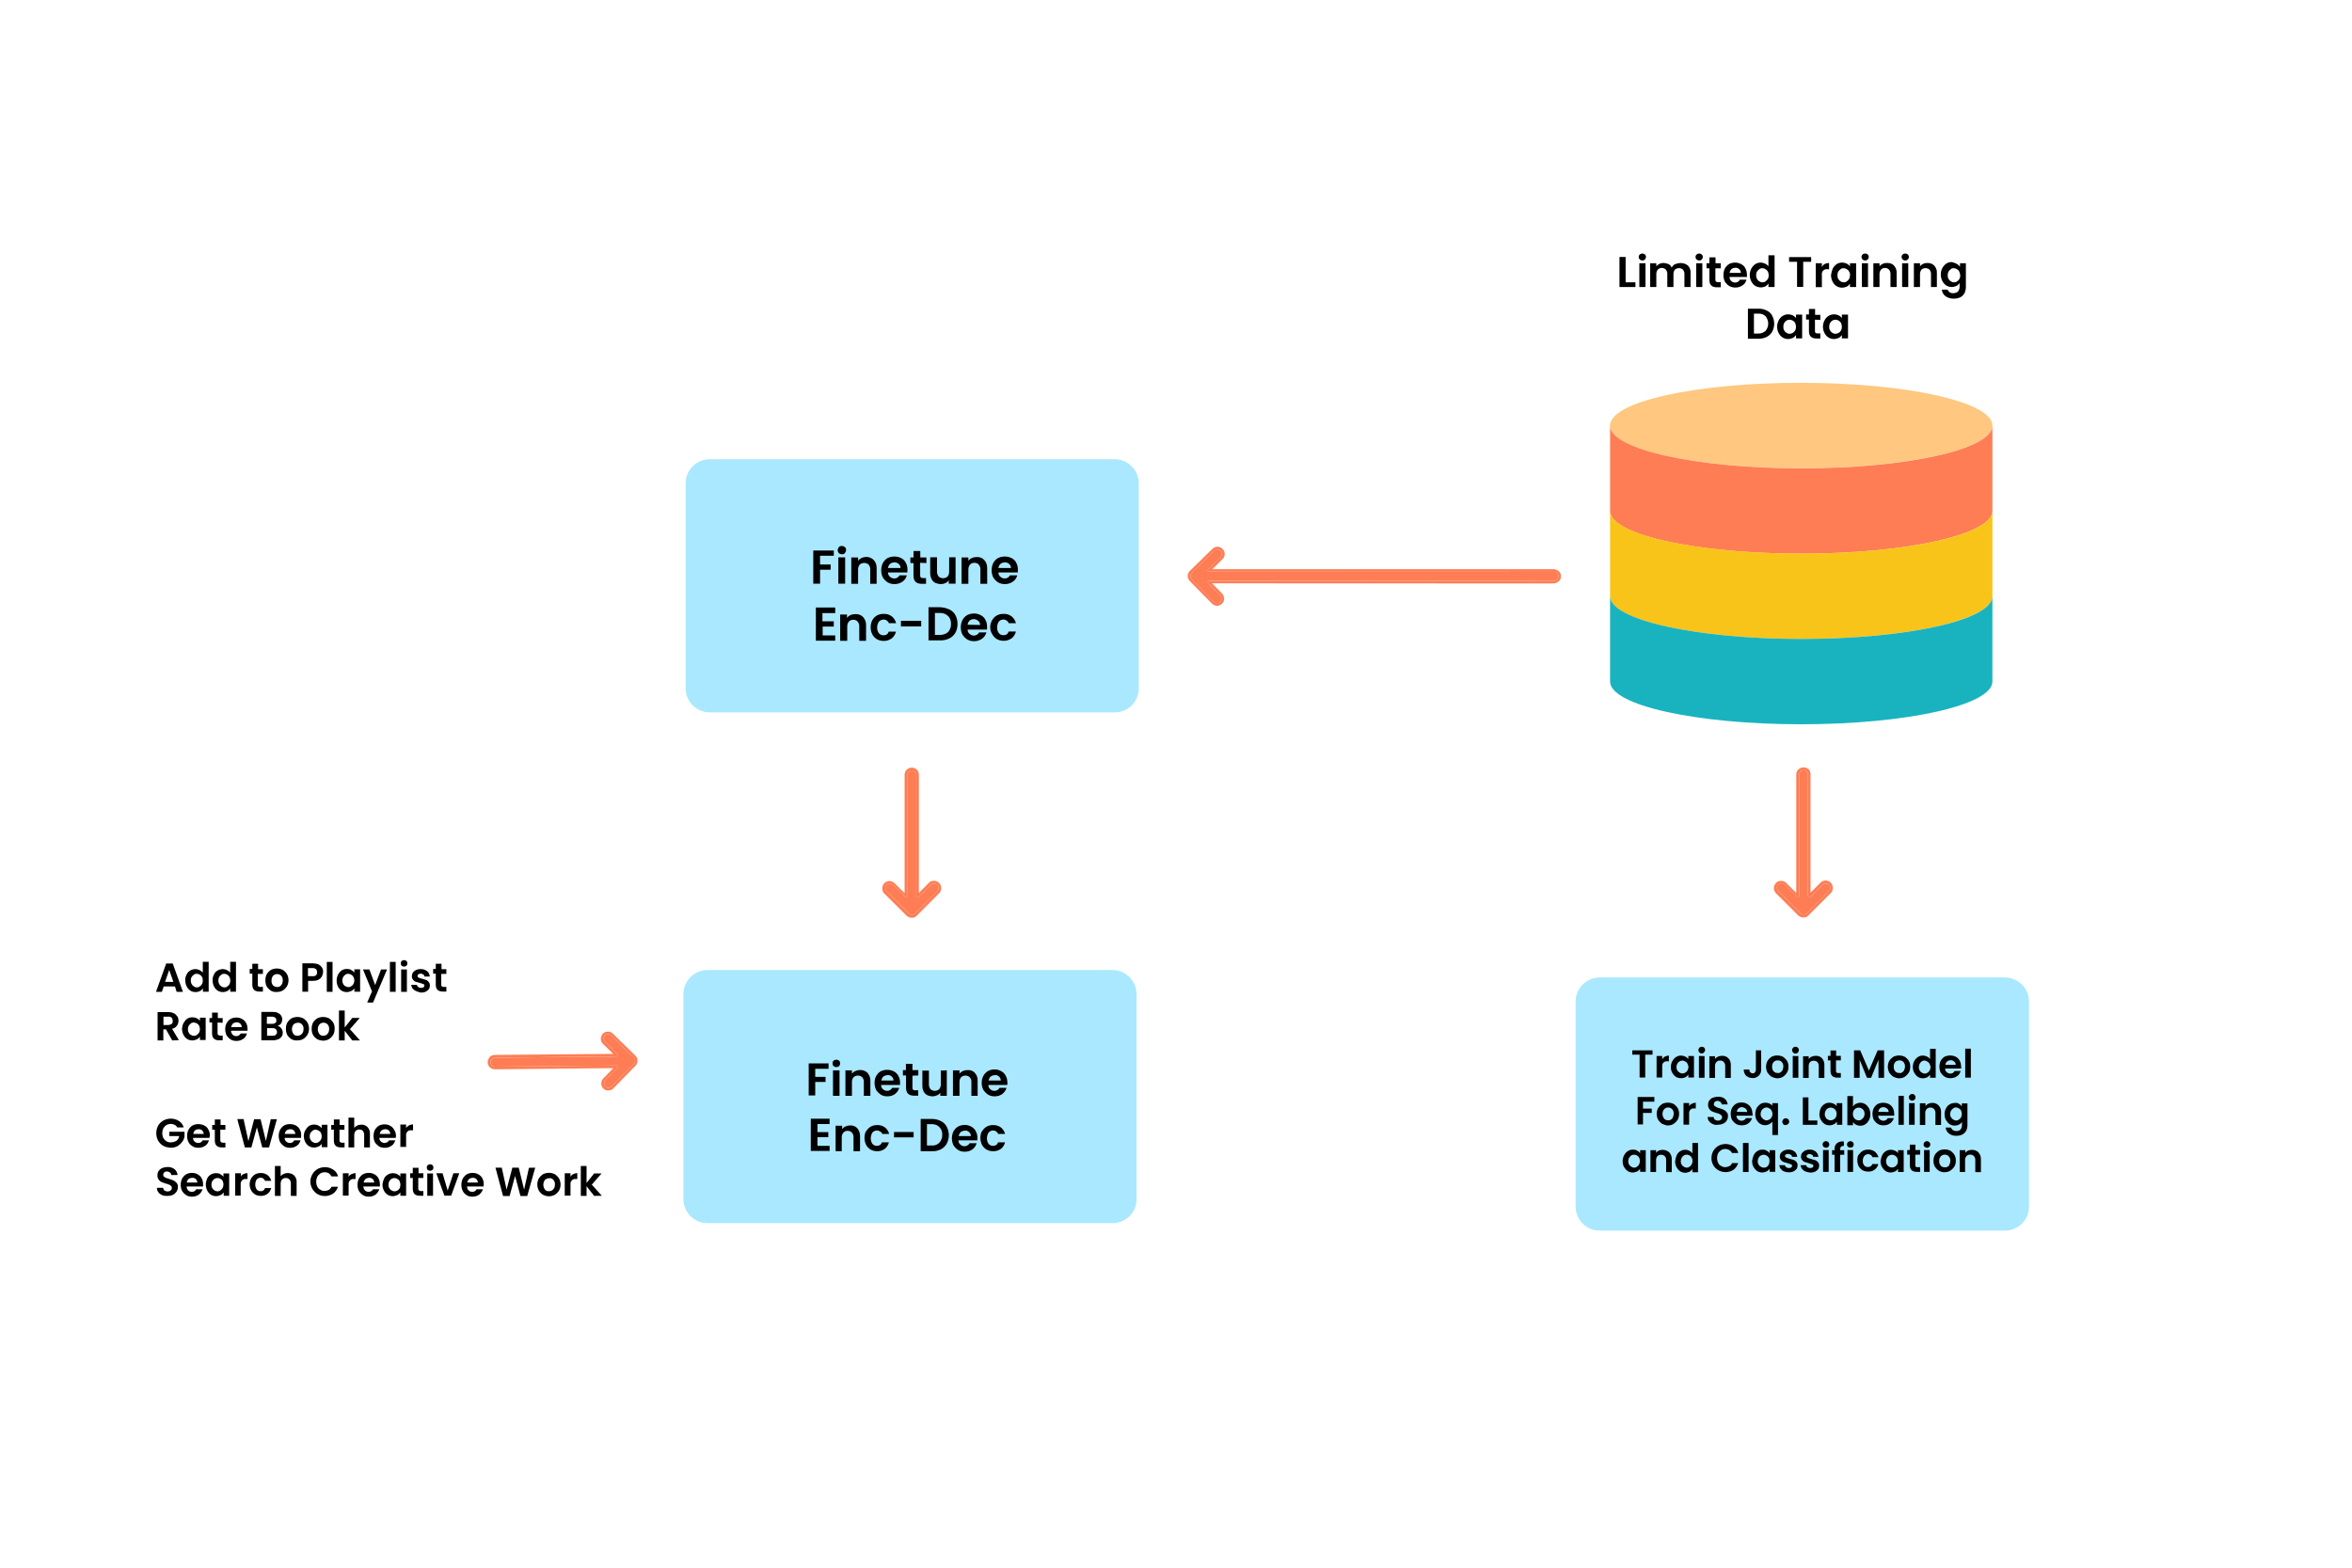 <?xml version="1.0" encoding="utf-8"?>
<!-- Generator: Adobe Illustrator 24.2.3, SVG Export Plug-In . SVG Version: 6.00 Build 0)  -->
<svg version="1.1" id="Layer_1" xmlns="http://www.w3.org/2000/svg" xmlns:xlink="http://www.w3.org/1999/xlink" x="0px" y="0px"
	 viewBox="0 0 1800 1200" style="enable-background:new 0 0 1800 1200;" xml:space="preserve">
<style type="text/css">
	.st0{fill:#AAE8FF;}
	.st1{fill:#FFC77F;}
	.st2{fill:#FF7D54;}
	.st3{opacity:0.9;fill:#F7BE00;enable-background:new    ;}
	.st4{opacity:0.9;fill:#00ABB8;enable-background:new    ;}
</style>
<g id="Layer_2_1_">
	<path class="st0" d="M853.2,545.3h-310c-10.2,0-18.5-8.3-18.5-18.5l0,0l0,0V370c0-10.2,8.3-18.5,18.5-18.5H853
		c10.2,0,18.5,8.3,18.5,18.5l0,0l0,0v156.8c0.1,10.1-8,18.4-18.1,18.5l0,0H853.2z"/>
	<path d="M638.1,421.4v4h-10.5v6.7h8.1v4h-8.1v10.7h-5.2v-25.4h15.7L638.1,421.4L638.1,421.4z"/>
	<path d="M642,423.4c-0.5-0.5-0.9-1.3-0.9-2.3c0-0.8,0.4-1.6,0.9-2.3c0.5-0.7,1.5-0.9,2.3-0.9c0.9,0,1.6,0.4,2.3,0.9
		c0.7,0.5,0.9,1.3,0.9,2.3c0,0.8-0.4,1.6-0.9,2.3c-0.5,0.7-1.5,0.9-2.3,0.9C643.4,424.2,642.5,424,642,423.4z M646.8,426.6v20.2
		h-5.2v-20.2H646.8z"/>
	<path d="M668.6,428.6c1.6,1.6,2.4,4,2.3,6.4v11.9h-4.9v-11.1c0.1-1.3-0.4-2.5-1.3-3.7c-1.9-1.6-4.8-1.6-6.7,0
		c-0.9,1.1-1.3,2.4-1.3,3.7v11.1h-5.2v-20.2h5.2v2.5c0.8-0.9,1.6-1.6,2.5-2C662.6,425.6,666.2,426.2,668.6,428.6L668.6,428.6z"/>
	<path d="M694.4,438.2h-14.8c0,1.3,0.5,2.5,1.5,3.3c0.9,0.8,2,1.3,3.3,1.3c1.6,0.1,3.3-0.9,4-2.4h5.6c-0.5,1.9-1.6,3.7-3.3,4.8
		c-1.9,1.3-3.9,1.9-6.1,1.9c-1.9,0-3.7-0.4-5.2-1.3c-1.5-0.9-2.8-2.3-3.7-3.7c-0.9-1.6-1.3-3.7-1.3-5.6s0.4-3.9,1.3-5.6
		c0.8-1.5,2-2.8,3.5-3.7c3.3-1.6,7.2-1.6,10.5,0c1.5,0.8,2.8,2,3.5,3.5c0.9,1.6,1.3,3.3,1.3,5.2
		C694.4,436.7,694.4,437.5,694.4,438.2z M689.2,434.8c0-1.3-0.5-2.4-1.5-3.2c-0.9-0.8-2.3-1.3-3.3-1.1c-1.1,0-2.3,0.4-3.2,1.1
		c-0.9,0.9-1.5,2-1.6,3.2H689.2z"/>
	<path d="M704.2,430.8v9.7c0,0.5,0.1,1.1,0.5,1.5c0.5,0.4,1.1,0.5,1.6,0.5h2.4v4.4h-3.2c-4.3,0-6.4-2-6.4-6.3V431h-2.4v-4.3h2.4
		v-4.9h5.2v4.9h4.7v4.3L704.2,430.8z"/>
	<path d="M731.3,426.6v20.2h-5.2v-2.5c-0.8,0.9-1.5,1.6-2.5,2c-1.1,0.5-2.3,0.8-3.5,0.8c-1.5,0-2.9-0.4-4.3-0.9
		c-1.3-0.8-2.3-1.6-2.8-2.9c-0.8-1.5-1.1-2.9-1.1-4.7v-12h5.2v11.1c0,1.3,0.4,2.5,1.3,3.7c1.9,1.6,4.8,1.6,6.7,0
		c0.9-1.1,1.3-2.4,1.3-3.7v-11.1H731.3z"/>
	<path d="M753.2,428.6c1.5,1.6,2.4,4,2.3,6.4v11.9h-5.2v-11.1c0.1-1.3-0.4-2.5-1.3-3.7c-0.9-0.9-2-1.3-3.3-1.3
		c-1.3,0-2.4,0.4-3.3,1.3c-0.9,1.1-1.3,2.4-1.3,3.7v11.1h-5.2v-20.2h5.2v2.5c0.8-0.9,1.6-1.6,2.5-2c1.1-0.5,2.3-0.8,3.5-0.8
		C749.7,426.2,751.7,427,753.2,428.6z"/>
	<path d="M778.9,438.2h-14.8c0,1.3,0.5,2.5,1.5,3.3c0.9,0.8,2,1.3,3.3,1.3c1.6,0.1,3.3-0.9,4-2.4h5.6c-0.5,1.9-1.6,3.7-3.3,4.8
		c-1.9,1.3-3.9,1.9-6.1,1.9c-1.9,0-3.7-0.4-5.2-1.3c-1.5-0.9-2.8-2.3-3.7-3.7c-0.9-1.6-1.3-3.7-1.3-5.6s0.4-3.9,1.3-5.6
		c0.8-1.5,2-2.8,3.5-3.7c3.3-1.6,7.2-1.6,10.5,0c1.5,0.8,2.8,2,3.5,3.5c0.9,1.6,1.3,3.3,1.3,5.2C779,436.7,779,437.5,778.9,438.2z
		 M773.7,434.8c0-1.3-0.5-2.4-1.5-3.2c-0.9-0.8-2.3-1.3-3.3-1.1c-1.1,0-2.3,0.4-3.2,1.1c-0.9,0.9-1.5,2-1.6,3.2H773.7z"/>
	<path d="M629.4,469.2v6.4h8.7v4h-8.5v6.8h9.6v4h-14.8v-25.4h14.8v4.3H629.4L629.4,469.2z"/>
	<path d="M660.5,472.3c1.5,1.6,2.4,4,2.3,6.3v11.9h-5.2v-11.1c0.1-1.3-0.4-2.5-1.3-3.7c-0.9-0.9-2-1.3-3.3-1.3s-2.4,0.4-3.3,1.3
		c-0.9,1.1-1.3,2.4-1.3,3.7v11.1H643v-20.1h5.2v2.5c0.8-0.9,1.6-1.6,2.5-2c1.1-0.5,2.3-0.8,3.5-0.8
		C656.9,469.9,659,470.7,660.5,472.3z"/>
	<path d="M667.5,474.9c0.8-1.5,2-2.8,3.5-3.7c1.6-0.9,3.3-1.3,5.2-1.3c2.3-0.1,4.4,0.5,6.3,1.9c1.6,1.3,2.8,3.2,3.3,5.2h-5.6
		c-0.1-0.8-0.8-1.5-1.5-2c-1.9-1.3-4.4-0.9-6.1,0.9c-0.9,1.3-1.3,2.9-1.3,4.4c-0.1,1.6,0.4,3.2,1.3,4.4c0.9,1.1,2.3,1.6,3.5,1.6
		c1.9,0.1,3.5-0.9,4-2.8h5.6c-0.5,2-1.6,3.9-3.3,5.2c-1.9,1.3-4,2-6.1,1.9c-1.9,0-3.5-0.4-5.2-1.3c-1.5-0.9-2.8-2.3-3.5-3.7
		C665.9,482.3,665.9,478.1,667.5,474.9L667.5,474.9z"/>
	<path d="M705,475.2v4.3h-15.5v-4.3H705z"/>
	<path d="M726.5,466.5c2,0.9,3.7,2.5,4.7,4.4c1.1,2,1.6,4.4,1.6,6.7c0,2.4-0.5,4.7-1.6,6.7c-1.1,1.9-2.8,3.5-4.7,4.4
		c-2.3,1.1-4.7,1.6-7.1,1.5h-8.8v-25.4h8.8C721.9,464.9,724.3,465.5,726.5,466.5z M725.5,483.9c1.5-1.6,2.4-3.9,2.3-6.1
		c0.1-2.3-0.5-4.7-2.3-6.3c-1.6-1.6-3.9-2.4-6.3-2.3h-3.7V486h3.7C721.5,486.1,723.8,485.3,725.5,483.9z"/>
	<path d="M755.3,481.9h-14.8c0,1.3,0.5,2.5,1.5,3.3c0.9,0.8,2,1.3,3.3,1.3c1.6,0.1,3.3-0.9,4-2.4h5.6c-0.5,1.9-1.6,3.5-3.3,4.8
		c-1.9,1.3-3.9,1.9-6.1,1.9c-1.9,0-3.7-0.4-5.2-1.3c-1.5-0.9-2.8-2.3-3.7-3.7c-0.9-1.6-1.3-3.7-1.3-5.6s0.4-3.9,1.3-5.6
		c0.8-1.5,2-2.8,3.5-3.7c1.6-0.9,3.5-1.3,5.3-1.3c1.9,0,3.5,0.4,5.2,1.3c1.5,0.8,2.8,2,3.5,3.5c0.9,1.6,1.3,3.3,1.3,5.2
		C755.5,480.4,755.5,481.2,755.3,481.9z M750.1,478.4c0-1.3-0.5-2.4-1.5-3.2c-0.9-0.8-2.3-1.3-3.3-1.3c-1.1,0-2.4,0.4-3.2,1.1
		c-0.9,0.9-1.5,2-1.6,3.2L750.1,478.4z"/>
	<path d="M759.2,474.9c0.8-1.5,2-2.8,3.5-3.7c1.6-0.9,3.3-1.3,5.2-1.3c2.3-0.1,4.4,0.5,6.3,1.9c1.6,1.3,2.8,3.2,3.3,5.2h-5.6
		c-0.1-0.8-0.8-1.5-1.5-2c-0.8-0.5-1.6-0.8-2.5-0.8c-1.3,0-2.5,0.5-3.5,1.6c-0.9,1.3-1.3,2.9-1.3,4.4c-0.1,1.6,0.4,3.2,1.3,4.4
		c0.9,1.1,2,1.6,3.5,1.6c1.9,0.1,3.5-0.9,4-2.8h5.6c-0.5,2-1.6,3.9-3.3,5.2c-1.9,1.3-4,2-6.1,1.9c-1.9,0-3.5-0.4-5.2-1.3
		c-1.5-0.9-2.8-2.3-3.5-3.7C757.3,482.3,757.3,478.1,759.2,474.9L759.2,474.9z"/>
	<path class="st0" d="M851.5,936.3h-310c-10.2,0-18.5-8.3-18.5-18.5l0,0l0,0V761c0-10.2,8.3-18.5,18.5-18.5l0,0h309.8
		c10.2,0,18.5,8.3,18.5,18.5l0,0l0,0v156.8C870,927.9,861.7,936.2,851.5,936.3C851.6,936.3,851.6,936.3,851.5,936.3L851.5,936.3z"/>
	<path d="M634.1,814.2v3.9h-10.2v6.2h7.9v3.9h-7.9v10.3h-5V814h15.3L634.1,814.2L634.1,814.2z"/>
	<path d="M637.9,816c-1-1-1-3.1,0-4.1l0,0c1.3-1,3.1-1,4.3,0c1,1,1,3.1,0,4.1l0,0C641,817.1,639.2,817.1,637.9,816z M642.5,819.3
		v19.5h-5v-19.5H642.5z"/>
	<path d="M663.9,821.2c1.4,1.6,2.3,3.9,2.2,6.1v11.5h-5v-10.7c0.1-1.3-0.4-2.5-1.3-3.6c-1.8-1.6-4.7-1.6-6.5,0
		c-0.9,1-1.3,2.3-1.3,3.6v10.7h-5v-19.5h5v2.5c0.8-0.9,1.6-1.6,2.5-1.9C657.9,818.4,661.4,818.9,663.9,821.2L663.9,821.2z"/>
	<path d="M688.7,830.5h-14.4c0,1.3,0.5,2.5,1.4,3.2c0.9,0.8,1.9,1.3,3.2,1.3c1.6,0.1,3.2-0.9,3.9-2.3h5.4c-0.5,1.8-1.6,3.4-3.2,4.7
		c-1.8,1.3-3.8,1.8-5.9,1.8c-1.8,0-3.6-0.4-5-1.3c-1.4-0.9-2.7-2.2-3.6-3.6c-1.6-3.4-1.6-7.4,0-10.6c0.8-1.4,1.9-2.7,3.4-3.6
		c3.2-1.6,7-1.6,10.2,0c1.4,0.8,2.7,1.9,3.4,3.4c0.9,1.6,1.3,3.2,1.3,5C688.9,829.1,688.9,829.7,688.7,830.5z M683.8,827.1
		c0-1.3-0.5-2.3-1.4-3.1c-0.9-0.8-2.2-1.3-3.2-1c-1,0-2.3,0.4-3.1,1c-0.9,0.9-1.4,1.9-1.6,3.1H683.8z"/>
	<path d="M698.3,823.4v9.4c0,0.5,0.1,1,0.5,1.4c0.5,0.4,1,0.5,1.6,0.4h2.3v4.1h-3.1c-4.1,0-6.2-1.9-6.2-6.1v-9.4H691v-4.1h2.3v-4.8
		h5v4.8h4.5v4.1L698.3,823.4z"/>
	<path d="M724.6,819.3v19.5h-5v-2.3c-0.8,0.9-1.4,1.6-2.5,1.9c-1,0.5-2.2,0.8-3.4,0.8c-1.4,0-2.8-0.4-4.1-0.9
		c-1.3-0.8-2.2-1.6-2.7-2.8c-0.8-1.4-1-2.8-1-4.5v-11.5h5v10.7c0,1.3,0.4,2.5,1.3,3.6c1.8,1.6,4.7,1.6,6.5,0c0.9-1,1.3-2.3,1.3-3.6
		v-10.7L724.6,819.3z"/>
	<path d="M746,821.2c1.6,1.6,2.3,3.9,2.2,6.1v11.5h-4.8v-10.7c0.1-1.3-0.4-2.5-1.3-3.6c-1.8-1.6-4.7-1.6-6.5,0
		c-0.9,1-1.3,2.3-1.3,3.6v10.7h-5v-19.5h5v2.5c0.8-0.9,1.6-1.6,2.5-1.9c1-0.5,2.2-0.8,3.4-0.8C742.4,818.9,744.6,819.6,746,821.2z"
		/>
	<path d="M770.8,830.5h-14.4c0,1.3,0.5,2.5,1.4,3.2c0.9,0.8,1.9,1.3,3.2,1.3c1.6,0.1,3.2-0.9,3.9-2.3h5.4c-0.5,1.8-1.6,3.4-3.2,4.7
		c-1.8,1.3-3.8,1.8-5.9,1.8c-1.8,0-3.6-0.4-5-1.3c-1.4-0.9-2.7-2.2-3.6-3.6c-0.9-1.6-1.3-3.6-1.3-5.4s0.4-3.8,1.3-5.4
		c0.8-1.4,1.9-2.7,3.4-3.6c1.6-0.9,3.4-1.3,5.2-1.3c1.8,0,3.4,0.4,5,1.3c1.4,0.8,2.7,1.9,3.4,3.4c0.9,1.6,1.3,3.2,1.3,5
		C771.1,829.1,771.1,829.7,770.8,830.5z M765.9,827.1c0-1.3-0.5-2.3-1.4-3.1c-0.9-0.8-2.2-1.3-3.2-1c-1,0-2.2,0.4-3.1,1
		c-0.9,0.9-1.4,1.9-1.6,3.1H765.9z"/>
	<path d="M625.6,860.4v6.2h8.3v3.9h-8.3v6.6h9.3v3.9h-14.4v-24.7h14.4v4.1H625.6L625.6,860.4z"/>
	<path d="M656,863.5c1.4,1.6,2.3,3.9,2.2,6.2v11.5h-5v-10.7c0.1-1.3-0.4-2.5-1.3-3.6c-0.9-0.9-1.9-1.3-3.2-1.3
		c-1.3,0-2.3,0.4-3.2,1.3c-0.9,1-1.3,2.3-1.3,3.6v10.7h-4.7v-19.5h5v2.5c0.8-0.9,1.6-1.6,2.5-1.9c1-0.5,2.2-0.8,3.4-0.8
		C652.3,861.3,654.4,861.9,656,863.5z"/>
	<path d="M662.8,866.1c0.8-1.4,1.9-2.7,3.4-3.6c1.6-0.9,3.2-1.3,5-1.3c2.2-0.1,4.3,0.5,6.1,1.8c1.6,1.3,2.7,3.1,3.2,5h-5.4
		c-0.1-0.9-0.8-1.6-1.6-1.9c-1.9-1.3-4.3-0.9-5.9,0.9c-1.6,2.7-1.6,6.1,0,8.5c0.9,1,1.9,1.6,3.4,1.6c1.8,0.1,3.4-0.9,3.9-2.7h5.4
		c-0.5,1.9-1.6,3.8-3.2,5c-1.8,1.3-3.9,1.9-5.9,1.8c-1.8,0-3.4-0.4-5-1.3c-1.4-0.9-2.7-2.2-3.4-3.6c-1.6-3.4-1.6-7.4,0-10.6
		L662.8,866.1z"/>
	<path d="M699.2,866.5v4.1h-15v-4.1H699.2z"/>
	<path d="M720,858.1c1.9,0.9,3.6,2.5,4.5,4.3c2.2,4.1,2.2,8.9,0,13.1c-1,1.8-2.7,3.4-4.5,4.3c-2.2,1-4.5,1.6-6.9,1.4h-8.5v-24.7h8.5
		C715.6,856.5,717.9,857,720,858.1z M718.9,874.7c1.4-1.6,2.3-3.8,2.2-5.9c0.1-2.2-0.5-4.3-2.2-6.1c-1.6-1.6-3.8-2.3-5.9-2.2h-3.6
		v16.3h3.6C715.2,877.1,717.4,876.2,718.9,874.7L718.9,874.7z"/>
	<path d="M747.9,872.9h-14.4c0,1.3,0.5,2.5,1.4,3.2c0.9,0.8,1.9,1.3,3.2,1.3c1.6,0,3.2-0.9,3.9-2.3h5.4c-0.5,1.8-1.6,3.6-3.2,4.7
		c-1.8,1.3-3.8,1.8-5.9,1.8c-1.8,0-3.6-0.4-5-1.3c-1.4-0.9-2.7-2.2-3.6-3.6c-1.6-3.4-1.6-7.4,0-10.7c0.8-1.4,1.9-2.7,3.4-3.6
		c1.6-0.9,3.4-1.3,5.2-1.3c1.8,0,3.4,0.4,5,1.3c1.4,0.8,2.7,1.9,3.4,3.4c0.9,1.6,1.3,3.2,1.3,5C748.2,871.5,747.9,872.2,747.9,872.9
		z M743,869.6c0-1.3-0.5-2.3-1.4-3.1c-0.9-0.8-2.2-1.3-3.2-1c-1,0-2.3,0.4-3.1,1c-0.9,0.9-1.4,1.9-1.6,3.1H743z"/>
	<path d="M751.5,866.1c0.8-1.4,1.9-2.7,3.4-3.6c1.6-0.9,3.2-1.3,5-1.3c2.2-0.1,4.3,0.5,6.1,1.8c1.6,1.3,2.7,3.1,3.2,5h-5.4
		c-0.1-0.9-0.8-1.4-1.4-1.9c-1.9-1.3-4.3-0.9-5.9,0.9c-1.6,2.7-1.6,6.1,0,8.5c0.9,1,1.9,1.6,3.4,1.6c1.8,0.1,3.4-0.9,3.9-2.7h5.4
		c-0.5,1.9-1.6,3.8-3.2,5c-1.8,1.3-3.9,1.9-6.1,1.8c-1.8,0-3.4-0.4-5-1.3c-1.4-0.9-2.7-2.2-3.4-3.6c-1.6-3.4-1.6-7.4,0-10.6
		L751.5,866.1z"/>
	<path class="st0" d="M1534.3,942h-310c-10.2,0-18.5-8.3-18.5-18.5l0,0l0,0V766.7c0-10.2,8.3-18.5,18.5-18.5l0,0h310
		c10.2,0,18.5,8.3,18.5,18.5l0,0l0,0v156.8C1552.9,933.7,1544.6,942,1534.3,942L1534.3,942z"/>
	<path d="M1264.7,804v3.3h-5.6v17.5h-4.3v-17.5h-5.6V804H1264.7z"/>
	<path d="M1274.1,808.8c0.9-0.4,2-0.8,3.1-0.8v4.4h-1.1c-2-0.3-3.6,0.9-4,2.9c0,0.4,0,0.9,0,1.2v8.3h-4.3v-16.5h4.3v2.6
		C1272.6,810,1273.2,809.4,1274.1,808.8z"/>
	<path d="M1279.9,812.2c0.7-1.2,1.5-2.3,2.8-3.1s2.4-1.1,3.9-1.1c1.1,0,2.3,0.3,3.2,0.8c0.9,0.4,1.7,1.1,2.3,1.9v-2.4h4.3v16.5h-4.3
		v-2.2c-0.7,0.8-1.3,1.5-2.3,2c-2.3,1.1-5.1,0.9-7.2-0.3c-1.2-0.8-2.1-1.9-2.8-3.1c-0.8-1.3-1.1-3.1-1.1-4.6
		C1278.8,815,1279.1,813.5,1279.9,812.2z M1291.4,814.2c-0.3-0.8-0.9-1.3-1.7-1.7c-0.7-0.3-1.3-0.7-2.1-0.7c-1.5,0-3.1,0.9-3.9,2.3
		c-0.4,0.8-0.7,1.7-0.7,2.6c0,0.9,0.1,1.9,0.7,2.6c0.3,0.8,0.9,1.3,1.7,1.7c0.7,0.4,1.3,0.7,2.1,0.7s1.5-0.1,2.3-0.7
		c0.8-0.4,1.2-0.9,1.7-1.7c0.4-0.8,0.7-1.7,0.7-2.6C1292.1,815.8,1291.8,814.8,1291.4,814.2L1291.4,814.2z"/>
	<path d="M1300.6,805.7c-0.4-0.4-0.8-1.1-0.8-1.9c0-0.7,0.3-1.3,0.8-1.9c1.1-0.9,2.6-0.9,3.6,0c0.9,0.9,1.1,2.4,0,3.5l0,0
		C1303.3,806.7,1301.7,806.7,1300.6,805.7z M1304.5,808.4v16.6h-4.3v-16.7L1304.5,808.4z"/>
	<path d="M1322.7,810c1.3,1.3,2,3.3,1.9,5.3v9.8h-4.3v-9.1c0.1-1.1-0.3-2.1-1.1-3.1c-0.8-0.8-1.7-1.1-2.8-1.1c-1.1,0-2,0.3-2.8,1.1
		c-0.8,0.9-1.1,2-1.1,3.1v9.1h-4.3v-16.6h4.3v2.1c0.7-0.8,1.3-1.3,2.1-1.7c0.9-0.4,1.9-0.7,2.9-0.7
		C1319.7,808,1321.3,808.7,1322.7,810z"/>
	<path d="M1347.8,804v14.8c0.1,1.9-0.7,3.5-1.9,4.7c-1.3,1.2-3.1,1.9-4.7,1.7c-1.9,0-3.5-0.7-4.8-1.7c-1.2-1.2-2-3.1-1.9-4.8h4.3
		c0,0.8,0.1,1.5,0.7,2.1c0.4,0.4,1.1,0.8,1.9,0.8c0.7,0,1.3-0.1,1.7-0.8c0.4-0.7,0.7-1.2,0.7-2V804H1347.8z"/>
	<path d="M1355.8,824.2c-1.2-0.8-2.3-1.9-3.1-3.1c-1.5-2.9-1.5-6.3,0-9.1c0.8-1.2,1.9-2.3,3.1-3.1c2.8-1.3,5.9-1.3,8.7,0
		c1.2,0.8,2.3,1.9,3.1,3.1c0.8,1.3,1.2,3.1,1.1,4.6c0,1.7-0.3,3.2-1.2,4.6c-0.8,1.2-1.9,2.3-3.1,3.1c-1.3,0.8-2.9,1.1-4.4,1.1
		C1358.6,825.3,1357.2,824.9,1355.8,824.2z M1362.4,821c0.7-0.4,1.2-0.9,1.7-1.7c0.4-0.9,0.7-1.9,0.7-2.8c0.1-1.3-0.3-2.6-1.2-3.6
		c-0.8-0.9-1.9-1.3-3.1-1.2c-1.2,0-2.3,0.4-3.1,1.2c-0.9,1.1-1.3,2.3-1.2,3.6c-0.1,1.3,0.3,2.6,1.2,3.6c0.8,0.9,1.9,1.3,3.1,1.2
		C1361,821.5,1361.7,821.4,1362.4,821L1362.4,821z"/>
	<path d="M1372.3,805.7c-0.4-0.4-0.8-1.1-0.8-1.9c0-0.7,0.3-1.3,0.8-1.9c1.1-0.9,2.6-0.9,3.6,0c0.4,0.4,0.8,1.1,0.8,1.9
		c0,0.7-0.3,1.3-0.8,1.9c-0.4,0.6-1.2,0.8-1.9,0.8C1373.5,806.5,1372.7,806.2,1372.3,805.7z M1376.3,808.4v16.6h-4.3v-16.7
		L1376.3,808.4z"/>
	<path d="M1394.3,810c1.3,1.3,2,3.3,1.9,5.3v9.8h-4.3v-9.1c0.1-1.1-0.3-2.1-1.1-3.1c-1.5-1.3-4-1.3-5.5,0c-0.8,0.9-1.1,2-1.1,3.1
		v9.1h-4.3v-16.6h4.3v2.1c0.7-0.8,1.3-1.3,2.1-1.7c0.9-0.4,1.9-0.7,2.9-0.7C1391.3,808,1393.1,808.7,1394.3,810z"/>
	<path d="M1405.1,811.8v8c0,0.4,0.1,0.9,0.4,1.2c0.4,0.3,0.9,0.4,1.3,0.4h2v3.5h-2.6c-3.5,0-5.3-1.7-5.3-5.2v-8h-2v-3.5h2v-4.1h4.3
		v4.1h3.6v3.5H1405.1z"/>
	<path d="M1441.9,804v21h-4.3v-13.8l-5.6,13.8h-3.2l-5.6-13.8v13.8h-4.3v-21h4.7l6.7,15.5l6.7-15.5H1441.9z"/>
	<path d="M1449,824.2c-1.2-0.8-2.3-1.9-3.1-3.1c-1.5-2.9-1.5-6.3,0-9.1c0.8-1.2,1.9-2.3,3.1-3.1c2.8-1.3,5.9-1.3,8.7,0
		c1.2,0.8,2.3,1.9,3.1,3.1c0.8,1.3,1.2,3.1,1.1,4.6c0,1.7-0.3,3.2-1.2,4.6c-0.8,1.2-1.9,2.3-3.1,3.1c-1.3,0.8-2.9,1.1-4.4,1.1
		C1451.8,825.3,1450.4,824.9,1449,824.2z M1455.5,821c0.7-0.4,1.2-0.9,1.7-1.7c0.4-0.9,0.7-1.9,0.7-2.8c0.1-1.3-0.3-2.6-1.2-3.6
		c-0.8-0.9-1.9-1.3-3.1-1.2c-1.2,0-2.3,0.4-3.1,1.2c-0.9,1.1-1.3,2.3-1.2,3.6c-0.1,1.3,0.3,2.6,1.2,3.6c0.8,0.9,1.9,1.3,3.1,1.2
		C1454.2,821.5,1455,821.4,1455.5,821L1455.5,821z"/>
	<path d="M1465,812.2c0.7-1.2,1.5-2.3,2.8-3.1c1.2-0.8,2.4-1.1,3.9-1.1c1.1,0,2.1,0.3,3.1,0.8c1,0.4,1.7,1.1,2.3,1.9v-7.9h4.3v22.2
		h-4.3v-2.4c-0.7,0.9-1.3,1.5-2.1,2c-1.1,0.4-2.1,0.8-3.3,0.8c-1.3,0-2.8-0.3-3.9-1.1c-1.2-0.8-2.1-1.9-2.8-3.1
		c-0.8-1.3-1.1-3.1-1.1-4.6C1464,815,1464.2,813.5,1465,812.2z M1476.6,814.2c-0.3-0.8-0.9-1.2-1.7-1.7c-0.7-0.3-1.3-0.7-2.1-0.7
		s-1.5,0.1-2.1,0.7c-0.7,0.4-1.2,1.1-1.5,1.7c-0.4,0.8-0.7,1.7-0.7,2.6c0,0.9,0.1,1.9,0.7,2.6c0.3,0.8,0.9,1.3,1.7,1.7
		c0.7,0.4,1.3,0.7,2.1,0.7c0.8,0,1.5-0.1,2.1-0.7c0.8-0.4,1.2-0.9,1.7-1.7c0.4-0.8,0.7-1.7,0.7-2.6
		C1477.2,815.8,1477.1,814.8,1476.6,814.2L1476.6,814.2z"/>
	<path d="M1500.8,817.9h-12.2c0,1.1,0.4,2.1,1.2,2.8c0.8,0.7,1.7,1.1,2.8,1.1c1.3,0.1,2.8-0.8,3.3-2h4.6c-0.4,1.5-1.3,3.1-2.8,4
		c-1.5,1.1-3.2,1.5-5.1,1.5c-1.5,0-3.1-0.3-4.3-1.1c-1.2-0.8-2.3-1.9-3.1-3.1c-1.3-2.9-1.3-6.3,0-9.1c0.7-1.2,1.7-2.3,2.9-3.1
		c2.8-1.3,5.9-1.3,8.7,0c1.2,0.7,2.3,1.7,2.9,2.9c0.8,1.3,1.1,2.8,1.1,4.3C1501,816.7,1501,817.4,1500.8,817.9z M1496.7,815.1
		c0-1.1-0.4-2-1.2-2.6s-1.9-1.1-2.8-0.9c-0.9,0-2,0.3-2.6,0.9c-0.8,0.8-1.2,1.7-1.3,2.6H1496.7z"/>
	<path d="M1508.3,802.7v22.2h-4.3v-22.2H1508.3z"/>
	<path d="M1266.1,840v3.3h-8.7v5.3h6.7v3.3h-6.7v8.8h-4.1v-21h12.8V840z"/>
	<path d="M1272.1,860.3c-1.2-0.8-2.3-1.9-3.1-3.1c-1.5-2.9-1.5-6.3,0-9.1c0.8-1.2,1.9-2.3,3.1-3.1c2.8-1.3,5.9-1.3,8.7,0
		c1.2,0.8,2.3,1.9,3.1,3.1c0.8,1.3,1.2,3.1,1.1,4.6c0,1.5-0.3,3.2-1.2,4.6c-0.8,1.2-1.9,2.3-3.2,3.1c-1.3,0.8-2.9,1.1-4.4,1.1
		C1274.8,861.4,1273.5,860.8,1272.1,860.3z M1278.7,857.1c0.7-0.4,1.2-0.9,1.5-1.7c0.4-0.8,0.7-1.9,0.7-2.8c0.1-1.3-0.3-2.6-1.2-3.6
		c-1.7-1.7-4.4-1.7-6.1,0l0,0c-1.7,2.1-1.7,5.2,0,7.3c0.8,0.9,1.9,1.3,3.1,1.2C1277.3,857.7,1277.9,857.4,1278.7,857.1z"/>
	<path d="M1294.7,844.9c0.9-0.4,2-0.8,3.1-0.8v4.4h-1.1c-2-0.3-3.6,0.9-4,2.9c0,0.4,0,0.9,0,1.2v8.3h-4.3v-16.6h4.3v2.6
		C1293,846.1,1293.8,845.3,1294.7,844.9z"/>
	<path d="M1310.8,860.4c-1.1-0.4-2.1-1.2-2.8-2.1c-0.8-0.9-1.1-2.1-1.1-3.3h4.6c0,0.8,0.3,1.5,0.9,2c0.7,0.4,1.3,0.8,2.3,0.8
		c0.8,0,1.7-0.1,2.3-0.8c0.7-0.4,0.9-1.1,0.9-1.9c0-0.7-0.1-1.1-0.7-1.5c-0.4-0.4-0.9-0.8-1.3-0.9c-0.8-0.3-1.5-0.7-2.4-0.8
		c-1.1-0.3-2.3-0.8-3.3-1.2c-0.9-0.4-1.7-1.1-2.1-1.9c-0.7-0.9-0.9-2-0.9-3.2s0.3-2.3,0.9-3.2c0.7-0.9,1.5-1.7,2.6-2.1
		c1.2-0.4,2.6-0.8,3.9-0.8c1.9-0.1,3.9,0.4,5.3,1.5c1.3,1.1,2.1,2.8,2.3,4.4h-4.6c0-0.8-0.3-1.3-0.9-1.9c-0.7-0.4-1.5-0.8-2.3-0.8
		c-0.8,0-1.3,0.1-2,0.7c-0.4,0.4-0.8,1.1-0.8,1.9c0,0.4,0.1,1.1,0.7,1.3c0.4,0.3,0.9,0.7,1.3,0.9c0.8,0.3,1.5,0.7,2.3,0.8
		c1.1,0.3,2.3,0.8,3.3,1.2c0.9,0.4,1.7,1.1,2.3,1.9c0.7,0.9,1.1,2,0.9,3.2c0,1.1-0.3,2.1-0.9,3.1c-0.7,1.1-1.5,1.9-2.6,2.3
		c-1.2,0.7-2.6,0.9-4,0.9C1313.6,861.2,1312.2,861.1,1310.8,860.4z"/>
	<path d="M1341.1,854h-12.2c0,1.1,0.4,2.1,1.2,2.8s1.7,1.1,2.8,1.1c1.3,0,2.8-0.8,3.3-2h4.6c-0.4,1.5-1.3,2.9-2.8,4
		c-1.5,1.1-3.2,1.5-5.1,1.5c-1.5,0-3.1-0.3-4.3-1.1s-2.3-1.9-3.1-3.1c-1.3-2.9-1.3-6.3,0-9.1c0.7-1.2,1.7-2.3,2.9-3.1
		c1.3-0.8,2.9-1.1,4.4-1.1s2.9,0.3,4.3,1.1c1.2,0.7,2.3,1.7,2.9,2.9c0.8,1.3,1.1,2.8,1.1,4.3C1341.4,852.8,1341.4,853.5,1341.1,854z
		 M1337.1,851.2c0-1.1-0.4-2-1.2-2.6c-0.8-0.7-1.9-1.1-2.8-1.1s-2,0.3-2.6,0.9c-0.8,0.8-1.2,1.7-1.3,2.6L1337.1,851.2z"/>
	<path d="M1344.3,848.3c0.7-1.2,1.7-2.3,2.8-3.1c1.2-0.8,2.6-1.1,4-1.1c1.1,0,2.1,0.1,3.2,0.7c0.9,0.4,1.7,0.9,2.1,1.7v-2.1h4.3
		v24.4h-4.3v-10.2c-0.7,0.8-1.3,1.3-2.3,1.9c-0.9,0.4-2.1,0.8-3.2,0.8c-1.3,0-2.8-0.4-3.9-1.1c-1.2-0.8-2.1-1.9-2.8-3.1
		C1343,854.4,1343,851.2,1344.3,848.3L1344.3,848.3z M1355.8,850.1c-0.4-0.8-0.9-1.2-1.7-1.7c-0.7-0.3-1.3-0.7-2.1-0.7
		c-1.5,0-3.1,0.9-3.9,2.3c-0.4,0.8-0.7,1.7-0.7,2.6c0,0.9,0.1,1.9,0.7,2.6s0.9,1.2,1.7,1.7c0.7,0.3,1.3,0.7,2.1,0.7
		c1.5,0,3.1-0.9,3.9-2.3C1356.7,853.7,1356.7,851.7,1355.8,850.1z"/>
	<path d="M1364.8,860.6c-0.4-0.4-0.8-1.1-0.8-1.9c0-0.7,0.3-1.3,0.8-1.9c0.4-0.6,1.2-0.8,1.9-0.8s1.3,0.3,1.9,0.8
		c0.9,0.9,0.9,2.6,0,3.5c-0.4,0.4-1.2,0.8-1.9,0.8C1366,861.4,1365.2,861.1,1364.8,860.6z"/>
	<path d="M1384,857.7h6.8v3.3h-11.1v-21h4.3V857.7z"/>
	<path d="M1393.4,848.3c0.7-1.2,1.5-2.3,2.8-3.1c1.2-0.8,2.4-1.1,3.9-1.1c2.1,0,4.3,0.9,5.5,2.6v-2.3h4.3v16.6h-4.1v-2.4
		c-0.7,0.8-1.3,1.5-2.3,2c-1.1,0.4-2.1,0.8-3.3,0.8c-1.3,0-2.8-0.3-3.9-1.1c-1.2-0.8-2.1-1.9-2.8-3.1c-0.8-1.3-1.1-3.1-1.1-4.6
		C1392.6,851.2,1392.8,849.6,1393.4,848.3z M1405,850.1c-0.8-1.3-2.3-2.3-3.9-2.3s-3.1,0.9-3.9,2.3c-0.4,0.8-0.7,1.7-0.7,2.6
		c0,0.9,0.1,1.9,0.7,2.6c0.3,0.8,0.9,1.3,1.7,1.7c2,1.2,4.7,0.4,5.9-1.5c0,0,0-0.1,0.1-0.1C1405.8,853.7,1405.8,851.7,1405,850.1
		L1405,850.1z"/>
	<path d="M1420.4,844.9c1.1-0.4,2.1-0.8,3.2-0.8c1.3,0,2.8,0.3,3.9,1.1c1.2,0.8,2.1,1.9,2.8,3.1c0.8,1.3,1.1,3.1,1.1,4.6
		s-0.3,3.2-1.1,4.6c-0.7,1.2-1.5,2.3-2.8,3.1c-1.2,0.8-2.4,1.1-3.9,1.1c-1.1,0-2.3-0.3-3.2-0.8c-0.9-0.4-1.7-1.1-2.3-2v2.4h-4.3V839
		h4.3v8C1418.8,846.1,1419.4,845.3,1420.4,844.9z M1426.4,850.1c-0.8-1.3-2.3-2.3-3.9-2.3c-1.5,0-3.1,0.9-3.9,2.3
		c-0.8,1.7-0.8,3.6,0,5.2c0.8,1.3,2.1,2.3,3.9,2.3c0.8,0,1.5-0.1,2.1-0.7c0.7-0.4,1.2-1.1,1.7-1.7c0.4-0.8,0.7-1.7,0.7-2.6
		C1426.9,851.7,1426.8,850.8,1426.4,850.1L1426.4,850.1z"/>
	<path d="M1449.6,854h-12.2c0,1.1,0.4,2.1,1.2,2.8c0.8,0.7,1.7,1.1,2.8,1.1c1.3,0,2.8-0.8,3.3-2h4.6c-0.4,1.5-1.3,2.9-2.8,4
		c-1.5,1.1-3.2,1.5-5.1,1.5c-1.5,0-3.1-0.3-4.3-1.1c-1.2-0.8-2.3-1.9-3.1-3.1c-1.3-2.9-1.3-6.3,0-9c0.7-1.2,1.7-2.3,2.9-3.1
		c2.8-1.3,5.9-1.3,8.7,0c1.2,0.7,2.3,1.7,2.9,2.9c0.8,1.3,1.1,2.8,1.1,4.3C1449.8,852.8,1449.6,853.5,1449.6,854z M1445.4,851.2
		c0-1.1-0.4-2-1.2-2.6c-0.8-0.7-1.9-1.1-2.8-1.1c-0.9,0-2,0.3-2.6,0.9c-0.8,0.8-1.2,1.7-1.3,2.6L1445.4,851.2z"/>
	<path d="M1457,838.8v22.2h-4.1v-22.2H1457z"/>
	<path d="M1461.5,841.7c-0.9-0.9-0.9-2.6,0-3.5l0,0c0.4-0.4,1.2-0.8,1.9-0.8c0.8,0,1.3,0.1,1.9,0.8c0.9,0.9,0.9,2.6,0,3.5l0,0
		c-0.4,0.4-1.2,0.8-1.9,0.8C1462.6,842.5,1462,842.1,1461.5,841.7z M1465.3,844.4v16.6h-4.3v-16.6H1465.3z"/>
	<path d="M1483.6,846.1c1.3,1.3,2,3.3,1.9,5.2v9.8h-4.3v-9.1c0.1-1.1-0.3-2.1-1.1-3.1c-0.8-0.8-1.7-1.1-2.8-1.1
		c-1.1,0-2,0.3-2.8,1.1c-0.8,0.9-1.1,2-1.1,3.1v9.1h-4.1v-16.6h4.3v2.1c0.7-0.8,1.3-1.3,2.1-1.7c0.9-0.4,1.9-0.7,2.9-0.7
		C1480.5,844.1,1482.3,844.8,1483.6,846.1z"/>
	<path d="M1499.1,844.9c0.9,0.4,1.7,1.1,2.3,2v-2.3h4.3v16.7c0,1.3-0.3,2.9-0.9,4.1c-0.7,1.2-1.7,2.3-2.8,2.9
		c-1.3,0.8-3.1,1.1-4.6,1.1c-2.1,0.1-4.1-0.4-5.8-1.7c-1.5-1.1-2.4-2.8-2.6-4.6h4.1c0.3,0.8,0.8,1.3,1.3,1.9
		c0.8,0.4,1.7,0.8,2.8,0.8c1.1,0,2.3-0.3,3.1-1.1c0.8-0.9,1.2-2.1,1.2-3.3v-2.6c-1.2,1.9-3.3,2.8-5.5,2.8c-1.3,0-2.8-0.3-3.9-1.1
		c-1.2-0.8-2.1-1.9-2.8-3.1c-0.8-1.3-1.1-3.1-1.1-4.6s0.3-3.1,1.1-4.4c1.2-2.6,3.9-4.1,6.6-4.1
		C1497.1,844,1498.3,844.3,1499.1,844.9z M1500.8,850.1c-0.3-0.8-0.9-1.2-1.7-1.7c-0.7-0.4-1.3-0.7-2.1-0.7s-1.5,0.1-2.1,0.7
		c-0.7,0.4-1.2,0.9-1.7,1.7s-0.7,1.7-0.7,2.6c0,0.9,0.1,1.9,0.7,2.6c0.4,0.8,0.9,1.3,1.7,1.7c0.7,0.4,1.3,0.7,2.1,0.7
		s1.5-0.1,2.1-0.7c0.7-0.4,1.2-0.9,1.7-1.7C1501.6,853.7,1501.6,851.7,1500.8,850.1L1500.8,850.1z"/>
	<path d="M1243,884.2c0.7-1.2,1.5-2.3,2.8-3.1s2.4-1.1,3.9-1.1c1.1,0,2.3,0.1,3.2,0.8c0.9,0.4,1.7,1.1,2.3,1.9v-2.3h4.3V897h-4.3
		v-2.3c-0.7,0.8-1.3,1.5-2.3,2c-1.1,0.4-2.1,0.8-3.3,0.8c-1.3,0-2.8-0.3-3.9-1.1c-1.2-0.8-2.1-1.9-2.8-3.1c-0.8-1.3-1.1-3.1-1.1-4.6
		C1241.9,887.1,1242.2,885.6,1243,884.2z M1254.5,886.2c-1.1-2.1-3.9-2.9-5.8-1.9c-0.8,0.4-1.3,1.1-1.9,1.9
		c-0.4,0.8-0.7,1.7-0.7,2.6s0.1,1.9,0.7,2.6c0.4,0.8,0.9,1.3,1.7,1.7c0.7,0.4,1.3,0.7,2.1,0.7s1.5-0.1,2.1-0.7
		c0.7-0.4,1.2-0.9,1.7-1.7C1255.2,889.7,1255.2,887.8,1254.5,886.2L1254.5,886.2z"/>
	<path d="M1277.5,882.1c1.2,1.3,2,3.3,1.9,5.2v9.9h-4.3V888c0.1-1.1-0.3-2.1-1.1-3.1c-1.5-1.3-4-1.3-5.5,0c-0.8,0.9-1.1,2-1.1,3.1
		v9.1h-4.3v-16.7h4.3v2c0.7-0.8,1.3-1.3,2.1-1.7C1272.3,879.7,1275.3,880.1,1277.5,882.1L1277.5,882.1z"/>
	<path d="M1283.2,884.2c1.2-2.6,3.9-4.1,6.6-4.1c1.1,0,2.1,0.3,3.1,0.8c0.9,0.4,1.7,1.1,2.3,1.9v-7.9h4.3v22.4h-4.3v-2.4
		c-0.7,0.9-1.3,1.5-2.1,2c-1.1,0.4-2.1,0.8-3.3,0.8c-1.3,0-2.8-0.3-3.9-1.1c-1.2-0.8-2.1-1.9-2.8-3.1c-0.8-1.3-1.1-3.1-1.1-4.6
		C1282.2,887.3,1282.6,885.6,1283.2,884.2z M1294.7,886.2c-1.1-2.1-3.6-2.9-5.8-1.9c-0.8,0.4-1.3,1.1-1.9,1.9
		c-0.4,0.8-0.7,1.7-0.7,2.6s0.1,1.9,0.7,2.6c0.3,0.8,0.9,1.3,1.7,1.7c0.7,0.4,1.3,0.7,2.1,0.7c0.8,0,1.5-0.1,2.1-0.7
		c0.8-0.4,1.2-0.9,1.7-1.7c0.4-0.8,0.7-1.7,0.7-2.6C1295.3,887.8,1295.1,886.9,1294.7,886.2L1294.7,886.2z"/>
	<path d="M1311.2,881c0.9-1.7,2.3-2.9,3.9-3.9c3.6-2,8-1.9,11.6,0.4c1.9,1.2,3.1,2.9,3.6,5.1h-4.8c-0.4-0.9-1.1-1.7-2-2.3
		c-0.9-0.4-2-0.8-3.1-0.8c-1.2,0-2.3,0.3-3.2,0.9c-0.9,0.7-1.7,1.3-2.3,2.4c-1.1,2.3-1.1,5.1,0,7.3c0.4,1.1,1.2,1.9,2.3,2.4
		c0.9,0.7,2.1,0.9,3.2,0.9c1.1,0,2.1-0.3,3.1-0.8c1-0.4,1.7-1.3,2-2.3h4.8c-0.7,2-2,3.9-3.6,5.1c-3.5,2.3-7.9,2.4-11.6,0.4
		c-1.5-0.9-2.9-2.1-3.9-3.9C1309.3,888.6,1309.3,884.5,1311.2,881L1311.2,881z"/>
	<path d="M1338.2,874.9v22.2h-4.3v-22.2H1338.2z"/>
	<path d="M1342.1,884.2c0.7-1.2,1.5-2.3,2.8-3.1s2.4-1.1,3.9-1.1c1.1,0,2.3,0.1,3.2,0.8c0.9,0.4,1.7,1.1,2.3,1.9v-2.3h4.3V897h-4.3
		v-2.3c-0.7,0.8-1.3,1.5-2.3,2c-1.1,0.4-2.1,0.8-3.3,0.8c-1.3,0-2.8-0.3-3.9-1.1c-1.2-0.8-2.1-1.9-2.8-3.1c-0.8-1.3-1.1-3.1-1.1-4.6
		C1341.1,887.1,1341.5,885.6,1342.1,884.2z M1353.7,886.2c-0.8-1.3-2.3-2.3-3.9-2.3s-3.1,0.8-3.9,2.3c-0.4,0.8-0.7,1.7-0.7,2.6
		s0.1,1.9,0.7,2.6c0.3,0.8,0.9,1.3,1.7,1.7c0.7,0.4,1.3,0.7,2.1,0.7s1.5-0.1,2.1-0.4c0.8-0.4,1.2-0.9,1.7-1.7
		c0.4-0.8,0.7-1.7,0.7-2.6C1354.2,887.8,1354.1,886.9,1353.7,886.2L1353.7,886.2z"/>
	<path d="M1365.4,896.7c-1.1-0.4-1.9-1.1-2.6-2c-0.7-0.8-0.9-1.9-1.1-2.8h4.3c0.1,0.7,0.4,1.2,0.9,1.5c0.7,0.4,1.3,0.7,2,0.7
		c0.7,0,1.3-0.1,1.9-0.4c0.4-0.3,0.7-0.8,0.7-1.2c0-0.7-0.3-1.1-0.8-1.2c-0.9-0.3-1.7-0.7-2.6-0.9c-1.1-0.3-2-0.7-3.1-0.9
		c-0.8-0.3-1.5-0.9-2-1.5c-0.7-0.8-0.9-1.7-0.9-2.8c0-0.9,0.3-1.9,0.8-2.6c0.7-0.8,1.3-1.3,2.3-1.9c1.1-0.4,2.3-0.8,3.5-0.7
		c1.7-0.1,3.3,0.4,4.7,1.5c1.2,1.1,1.9,2.4,2,4h-4c0-0.7-0.3-1.2-0.8-1.5c-0.7-0.4-1.2-0.7-2-0.7c-0.7,0-1.2,0.1-1.9,0.4
		c-0.7,0.4-0.8,1.3-0.3,2c0.1,0.1,0.3,0.3,0.7,0.4c0.9,0.4,1.7,0.7,2.6,0.9c1.1,0.3,2.1,0.7,3.1,0.9c0.8,0.3,1.5,0.9,2,1.5
		c0.7,0.8,0.9,1.7,0.9,2.8c0,0.9-0.3,1.9-0.8,2.6c-0.7,0.8-1.3,1.3-2.3,1.9C1370.3,897.6,1367.7,897.6,1365.4,896.7L1365.4,896.7z"
		/>
	<path d="M1381.7,896.7c-1.1-0.4-1.9-1.1-2.6-2c-0.7-0.8-0.9-1.9-1.1-2.8h4.3c0.1,0.7,0.4,1.2,0.9,1.5c0.7,0.4,1.3,0.7,2,0.7
		c0.7,0,1.3-0.1,1.9-0.4c0.4-0.3,0.7-0.8,0.7-1.2c0-0.7-0.3-1.1-0.9-1.2c-0.9-0.3-1.7-0.7-2.6-0.9c-1.1-0.3-2-0.7-3.1-0.9
		c-0.8-0.3-1.5-0.9-2-1.5c-0.7-0.8-0.9-1.7-0.9-2.8c0-0.9,0.3-1.9,0.8-2.6c0.7-0.8,1.3-1.3,2.3-1.9c1.1-0.4,2.3-0.8,3.5-0.7
		c1.7-0.1,3.3,0.4,4.7,1.5c1.2,1.1,1.9,2.4,2,4h-4c0-0.7-0.3-1.2-0.8-1.5c-1.1-0.8-2.6-0.8-3.6-0.1c-0.7,0.4-0.8,1.3-0.3,2
		c0.1,0.1,0.3,0.3,0.7,0.4c0.8,0.4,1.7,0.7,2.6,0.9c1.1,0.3,2,0.7,3.1,0.9c0.8,0.3,1.5,0.9,2,1.5c0.7,0.8,0.9,1.7,0.9,2.8
		c0,0.9-0.3,1.9-0.8,2.6c-0.7,0.8-1.3,1.3-2.3,1.9c-1.1,0.4-2.3,0.7-3.5,0.7C1384.1,897.4,1382.9,897.2,1381.7,896.7z"/>
	<path d="M1395.5,877.8c-0.9-0.9-0.9-2.6,0-3.5l0,0c0.4-0.4,1.2-0.8,1.9-0.8c0.7,0,1.3,0.3,1.9,0.8c0.9,0.9,0.9,2.6,0,3.5l0,0
		c-0.4,0.4-1.2,0.8-1.9,0.8C1396.7,878.5,1396.2,878.2,1395.5,877.8z M1399.5,880.3v16.7h-4.3v-16.7H1399.5z"/>
	<path d="M1411.4,883.9h-3.1v13.2h-4.3v-13.2h-1.9v-3.5h1.9v-0.8c-0.1-1.7,0.4-3.3,1.9-4.6c1.5-1.1,3.3-1.5,5.2-1.3v3.5
		c-0.8-0.1-1.5,0.1-2.1,0.4c-0.4,0.7-0.7,1.2-0.7,2v0.8h3.1L1411.4,883.9z"/>
	<path d="M1414.2,877.8c-0.9-0.9-0.9-2.6,0-3.5l0,0c0.4-0.4,1.2-0.8,1.9-0.8c0.8,0,1.3,0.3,1.9,0.8c0.9,0.9,0.9,2.6,0,3.5l0,0
		C1417,878.7,1415.3,878.7,1414.2,877.8L1414.2,877.8z M1418.2,880.3v16.7h-4.3v-16.7H1418.2z"/>
	<path d="M1422.4,884.2c0.7-1.2,1.7-2.3,2.9-3.1c1.3-0.8,2.8-1.1,4.3-1.1c1.9-0.1,3.6,0.4,5.2,1.5c1.3,1.1,2.3,2.6,2.8,4.3h-4.6
		c-0.1-0.7-0.7-1.2-1.2-1.7c-1.7-1.1-3.6-0.8-5.1,0.8c-0.8,1.1-1.1,2.4-1.1,3.6c-0.1,1.3,0.3,2.6,1.1,3.6c0.8,0.9,1.9,1.3,2.9,1.2
		c1.5,0.1,2.9-0.8,3.3-2.3h4.6c-0.4,1.7-1.3,3.2-2.8,4.3c-1.5,1.1-3.3,1.7-5.1,1.5c-1.5,0-2.9-0.3-4.3-1.1c-1.2-0.8-2.3-1.9-2.9-3.1
		c-1.3-2.9-1.3-6.3,0-9V884.2z"/>
	<path d="M1440.5,884.2c1.2-2.6,3.9-4.1,6.6-4.1c2.1,0,4.3,0.9,5.5,2.6v-2.3h4.3v16.7h-4.3v-2.4c-0.7,0.8-1.3,1.5-2.3,2
		c-1.1,0.4-2.1,0.8-3.3,0.8c-1.3,0-2.8-0.3-3.9-1.1c-1.2-0.8-2.1-1.9-2.8-3.1c-0.8-1.3-1.1-3.1-1.1-4.6
		C1439.5,887.3,1439.8,885.6,1440.5,884.2z M1451.9,886.2c-0.8-1.3-2.3-2.3-3.9-2.3s-3.1,0.8-3.9,2.3c-0.4,0.8-0.7,1.7-0.7,2.6
		s0.1,1.9,0.7,2.6c0.3,0.8,0.9,1.3,1.7,1.7c2,1.2,4.7,0.4,5.9-1.5l0.1-0.1C1452.7,889.7,1452.7,887.8,1451.9,886.2L1451.9,886.2z"/>
	<path d="M1465.8,883.9v8c0,0.4,0.1,0.9,0.4,1.2c0.4,0.3,0.9,0.4,1.3,0.3h2v3.6h-2.6c-3.5,0-5.3-1.7-5.3-5.2v-8h-2v-3.5h2v-4.1h4.3
		v4.1h3.6v3.5L1465.8,883.9L1465.8,883.9z"/>
	<path d="M1472.8,877.8c-0.9-0.9-0.9-2.6,0-3.5l0,0c0.4-0.4,1.2-0.8,1.9-0.8s1.3,0.3,1.9,0.8c0.9,0.9,0.9,2.6,0,3.5l0,0
		c-0.4,0.4-1.2,0.8-1.9,0.8C1474,878.5,1473.3,878.2,1472.8,877.8z M1476.8,880.3v16.7h-4.3v-16.7H1476.8z"/>
	<path d="M1483.9,896.2c-1.2-0.8-2.3-1.9-3.1-3.1c-0.8-1.3-1.1-3.1-1.1-4.6s0.3-3.2,1.1-4.6c0.8-1.2,1.9-2.3,3.1-3.1
		c2.8-1.3,5.9-1.3,8.7,0c1.2,0.8,2.3,1.9,3.1,3.1c0.8,1.3,1.2,3.1,1.1,4.6c0,1.7-0.3,3.2-1.2,4.6c-0.8,1.2-1.9,2.3-3.2,3.1
		c-1.3,0.8-2.9,1.1-4.4,1.1C1486.7,897.3,1485.3,897,1483.9,896.2z M1490.4,893.2c0.7-0.4,1.2-0.9,1.5-1.7c0.4-0.8,0.7-1.9,0.7-2.8
		c0.1-1.3-0.3-2.6-1.2-3.6c-1.7-1.7-4.4-1.7-6.1,0l0,0c-0.9,1.1-1.3,2.3-1.2,3.6c-0.1,1.3,0.3,2.6,1.2,3.6c0.8,0.9,1.9,1.3,3.1,1.2
		C1488.9,893.7,1489.7,893.4,1490.4,893.2L1490.4,893.2z"/>
	<path d="M1514.1,882.1c1.2,1.3,2,3.3,1.9,5.2v9.9h-4.3V888c0.1-1.1-0.3-2.1-1.1-3.1c-0.8-0.8-1.7-1.1-2.8-1.1s-2,0.3-2.8,1.1
		c-0.8,0.9-1.1,2-1.1,3.1v9.1h-4.1v-16.7h4.3v2c0.7-0.8,1.3-1.3,2.1-1.7C1509.1,879.7,1512.1,880.1,1514.1,882.1L1514.1,882.1z"/>
</g>
<g id="Layer_1-2">
	<path class="st1" d="M1524.8,325.7c0,18.1-65.5,32.7-146.3,32.7s-146.3-14.5-146.3-32.7s65.5-32.7,146.3-32.7
		C1459.3,293.1,1524.8,307.7,1524.8,325.7"/>
	<path class="st2" d="M1378.5,358.5c-80.8,0-146.3-14.7-146.3-32.7v65.3c0,18.1,65.5,32.7,146.3,32.7s146.3-14.7,146.3-32.7v-65.3
		C1524.8,343.9,1459.3,358.5,1378.5,358.5"/>
	<path class="st3" d="M1378.5,423.8c-80.8,0-146.3-14.7-146.3-32.7v65.3c0,18.1,65.5,32.7,146.3,32.7s146.3-14.7,146.3-32.7v-65.3
		C1524.8,409.2,1459.3,423.8,1378.5,423.8"/>
	<path class="st4" d="M1378.5,489.1c-80.8,0-146.3-14.7-146.3-32.7v65.3c0,18.1,65.5,32.7,146.3,32.7s146.3-14.7,146.3-32.7v-65.3
		C1524.8,474.6,1459.3,489.1,1378.5,489.1"/>
	<path d="M1244.1,216.1h7.5v3.6h-12.2v-23h4.7V216.1z"/>
	<path d="M1254.9,198.6c-0.5-0.5-0.8-1.2-0.8-2c0-0.7,0.4-1.4,0.8-1.8c1.2-1,2.9-1,4,0c0.5,0.5,0.8,1.2,0.8,1.8c0,0.7-0.4,1.4-0.8,2
		C1257.8,199.7,1256.1,199.7,1254.9,198.6z M1259.3,201.5v18.2h-4.7v-18.2H1259.3z"/>
	<path d="M1291.8,203.3c1.4,1.4,2.2,3.6,2,5.7v10.7h-4.7v-10c0.1-1.2-0.4-2.3-1.2-3.4c-1.7-1.4-4.2-1.4-6,0
		c-0.8,0.8-1.2,2.2-1.2,3.4v10h-4.7v-10c0.1-1.2-0.4-2.5-1.2-3.4c-0.8-0.8-1.8-1.2-3-1.2c-1.2,0-2.2,0.4-3,1.2
		c-0.8,0.8-1.2,2.2-1.2,3.4v10h-4.7v-18.2h4.7v2.3c0.7-0.8,1.3-1.3,2.3-1.8c1-0.5,2-0.7,3-0.7c1.3,0,2.7,0.4,3.9,0.8
		c1.2,0.5,2,1.4,2.5,2.7c0.7-1,1.4-2,2.5-2.5C1285.7,200.7,1289.3,201.2,1291.8,203.3L1291.8,203.3z"/>
	<path d="M1298.4,198.6c-0.5-0.5-0.8-1.2-0.8-2c0-0.7,0.4-1.4,0.8-1.8c1.2-1,2.9-1,4,0c0.5,0.5,0.8,1.2,0.8,1.8c0,0.7-0.4,1.4-0.8,2
		C1301.4,199.7,1299.6,199.7,1298.4,198.6z M1302.8,201.5v18.2h-4.7v-18.2H1302.8z"/>
	<path d="M1312.8,205.4v8.8c0,0.5,0.1,1,0.5,1.3c0.5,0.4,1,0.5,1.4,0.5h2.2v3.9h-2.9c-3.9,0-5.8-1.8-5.8-5.7v-8.8h-2.2v-3.9h2.2
		v-4.5h4.7v4.5h4v3.9H1312.8z"/>
	<path d="M1337,212h-13.4c0,1.2,0.5,2.3,1.3,3.1c0.8,0.7,1.8,1.2,3,1.2c1.4,0,3-0.8,3.6-2.2h5.1c-0.5,1.7-1.4,3.4-3,4.3
		c-1.7,1.2-3.5,1.7-5.5,1.7c-1.7,0-3.4-0.4-4.7-1.2s-2.5-2-3.4-3.4c-1.4-3.1-1.4-6.9,0-9.9c0.7-1.3,1.8-2.5,3.1-3.4
		c1.4-0.8,3.1-1.2,4.8-1.2s3.1,0.4,4.7,1.2c1.3,0.7,2.5,1.8,3.1,3.1c0.8,1.4,1.2,3,1.2,4.7C1337,210.8,1337,211.3,1337,212z
		 M1332.3,208.9c0-1.2-0.5-2.2-1.3-2.9c-0.8-0.7-2-1.2-3-1c-1,0-2.2,0.4-2.9,1c-0.8,0.8-1.3,1.8-1.4,2.9H1332.3z"/>
	<path d="M1340.3,205.6c0.7-1.3,1.7-2.5,3-3.4s2.9-1.2,4.2-1.2c1.2,0,2.3,0.4,3.4,0.8c1,0.5,1.8,1.2,2.5,2v-8.4h4.7v24.3h-4.7v-2.7
		c-0.7,1-1.4,1.7-2.3,2.2c-2.5,1.2-5.5,1-7.8-0.4c-1.3-0.8-2.3-2-3-3.4c-0.8-1.4-1.2-3.4-1.2-5.1
		C1339.1,208.9,1339.5,207.2,1340.3,205.6z M1352.9,207.8c-0.4-0.8-1-1.4-1.8-1.8c-0.7-0.4-1.4-0.7-2.3-0.7c-0.8,0-1.7,0.1-2.3,0.7
		c-0.7,0.5-1.3,1-1.8,1.8c-0.5,0.8-0.7,1.8-0.7,2.9c0,1,0.1,2,0.7,2.9c0.5,0.8,1,1.4,1.8,1.8c0.7,0.5,1.4,0.7,2.3,0.7
		c0.8,0,1.7-0.1,2.3-0.7c0.8-0.5,1.3-1,1.8-1.8c0.5-0.8,0.7-1.8,0.7-2.9C1353.5,209.7,1353.4,208.6,1352.9,207.8L1352.9,207.8z"/>
	<path d="M1386.1,196.8v3.6h-6.1v19.2h-4.7v-19.2h-6.1v-3.6H1386.1z"/>
	<path d="M1396.4,202.1c1-0.5,2.2-0.8,3.4-0.8v4.8h-1.2c-2-0.4-4,1-4.3,3.1l0,0c-0.1,0.5-0.1,1,0,1.4v9.2h-4.7v-18.3h4.7v2.9
		C1394.7,203.5,1395.5,202.6,1396.4,202.1z"/>
	<path d="M1402.6,205.6c0.7-1.3,1.7-2.5,3-3.4s2.7-1.2,4.2-1.2c2.3,0,4.7,1,6,2.9v-2.4h4.7v18.2h-4.7v-2.5c-0.7,0.8-1.4,1.7-2.5,2.2
		c-1.2,0.5-2.3,0.8-3.6,0.8c-1.4,0-3-0.4-4.2-1.2c-1.3-0.8-2.3-2-3-3.4c-0.8-1.4-1.2-3.4-1.2-5.1
		C1401.5,208.9,1402,207.2,1402.6,205.6z M1415.1,207.8c-0.4-0.8-1-1.3-1.8-1.8c-0.7-0.4-1.4-0.7-2.3-0.7s-1.7,0.1-2.3,0.7
		c-0.7,0.5-1.3,1-1.8,1.8c-0.5,0.8-0.7,1.8-0.7,2.9c0,1,0.1,2,0.7,2.9c0.5,0.8,1,1.4,1.8,1.8c0.7,0.5,1.4,0.7,2.3,0.7
		c0.8,0,1.7-0.1,2.3-0.7c0.8-0.5,1.3-1,1.8-1.8c0.5-0.8,0.7-1.8,0.7-2.9C1416,209.7,1415.6,208.6,1415.1,207.8z"/>
	<path d="M1425.4,198.6c-0.5-0.5-0.8-1.2-0.8-2c0-0.7,0.4-1.4,0.8-1.8c1.2-1,2.9-1,4,0c0.5,0.5,0.8,1.2,0.8,1.8c0,0.7-0.4,1.4-0.8,2
		C1428.2,199.7,1426.5,199.7,1425.4,198.6z M1429.6,201.5v18.2h-4.7v-18.2H1429.6z"/>
	<path d="M1449.5,203.3c1.3,1.4,2.2,3.6,2,5.7v10.7h-4.7v-10c0.1-1.2-0.4-2.3-1.2-3.4c-0.8-0.8-1.8-1.2-3-1.2c-1.2,0-2.2,0.4-3,1.2
		c-0.8,1-1.2,2.2-1.2,3.4v10h-4.7v-18.2h4.7v2.3c0.7-0.8,1.4-1.4,2.3-1.8c1-0.5,2-0.7,3.1-0.7
		C1446.1,201.2,1448.2,201.8,1449.5,203.3z"/>
	<path d="M1456.1,198.6c-0.5-0.5-0.8-1.2-0.8-2c0-0.7,0.4-1.4,0.8-1.8c1.2-1,2.9-1,4,0c0.5,0.5,0.8,1.2,0.8,1.8c0,0.7-0.4,1.4-0.8,2
		C1459,199.7,1457.3,199.7,1456.1,198.6z M1460.4,201.5v18.2h-4.7v-18.2H1460.4z"/>
	<path d="M1480.3,203.3c1.3,1.4,2.2,3.6,2,5.7v10.7h-4.5v-10c0.1-1.2-0.4-2.3-1.2-3.4c-1.7-1.4-4.3-1.4-6,0c-0.8,1-1.2,2.2-1.2,3.4
		v10h-4.7v-18.2h4.7v2.3c0.7-0.8,1.4-1.4,2.3-1.8c1-0.5,2-0.7,3.1-0.7C1477.2,201.2,1479,202,1480.3,203.3z"/>
	<path d="M1497.5,202c1,0.5,1.8,1.2,2.5,2.2v-2.7h4.5v18.3c0,1.4-0.4,3.1-1,4.5c-0.7,1.3-1.8,2.5-3,3.1c-1.4,0.8-3.4,1.2-5.1,1.2
		c-2.3,0.1-4.5-0.5-6.4-1.8c-1.7-1.2-2.7-3-2.9-5.1h4.5c0.1,0.8,0.8,1.4,1.4,2c0.8,0.5,1.8,0.8,3,0.7c1.2,0,2.5-0.4,3.4-1.2
		c0.8-1,1.3-2.3,1.3-3.6v-2.9c-0.7,0.8-1.4,1.7-2.5,2.2c-1.2,0.5-2.3,0.8-3.5,0.8c-1.4,0-3-0.4-4.2-1.2c-1.3-0.8-2.3-2-3-3.4
		c-0.8-1.4-1.2-3.4-1.2-5.1c0-1.7,0.4-3.4,1.2-4.8c0.7-1.3,1.7-2.5,3-3.4s2.7-1.2,4.2-1.2C1495.1,201,1496.3,201.3,1497.5,202z
		 M1499.4,207.8c-0.4-0.8-1-1.3-1.8-1.8c-0.7-0.4-1.4-0.7-2.3-0.7s-1.7,0.1-2.3,0.7c-0.7,0.5-1.3,1.2-1.7,1.8
		c-0.5,0.8-0.7,1.8-0.7,2.9c0,1,0.1,2,0.7,2.9c0.4,0.8,1,1.4,1.8,1.8c0.7,0.5,1.4,0.7,2.3,0.7c0.8,0,1.7-0.1,2.3-0.7
		c0.8-0.5,1.3-1,1.8-1.8c0.5-0.8,0.7-1.8,0.7-2.9C1500,209.7,1499.8,208.6,1499.4,207.8L1499.4,207.8z"/>
	<path d="M1352.1,237.7c1.8,0.8,3.4,2.3,4.2,4c2,3.9,2,8.3,0,12.2c-1,1.7-2.5,3.1-4.2,4c-2,1-4.2,1.4-6.4,1.4h-8v-23h8
		C1347.9,236.2,1350.1,236.7,1352.1,237.7z M1351.2,253.3c2.7-3.4,2.7-7.8,0-11.2c-1.4-1.4-3.5-2.2-5.5-2h-3.4v15.2h3.4
		C1347.7,255.4,1349.6,254.6,1351.2,253.3L1351.2,253.3z"/>
	<path d="M1361.3,245.1c1.3-2.7,4.2-4.5,7.2-4.5c2.3,0,4.7,1,6,2.9v-2.7h4.7v18.2h-4.7v-2.5c-0.7,0.8-1.4,1.7-2.5,2.2
		c-1.2,0.5-2.3,0.8-3.6,0.8c-1.4,0-3-0.4-4.2-1.2c-1.3-0.8-2.3-2-3-3.4c-0.8-1.4-1.2-3.4-1.2-5.1
		C1360.1,248.4,1360.5,246.7,1361.3,245.1z M1373.8,247.2c-0.4-0.8-1-1.3-1.8-1.8c-2.2-1.3-5.1-0.7-6.4,1.7l0,0l-0.1,0.1
		c-0.5,0.8-0.7,1.8-0.7,2.9c0,1,0.1,2,0.7,2.9c0.4,0.8,1,1.4,1.8,1.8c0.7,0.5,1.4,0.7,2.3,0.7c1.7,0,3.4-1,4.2-2.5
		c0.5-0.8,0.7-1.8,0.7-2.9C1374.4,249.1,1374.3,248.1,1373.8,247.2z"/>
	<path d="M1389,244.7v8.8c0,0.5,0.1,1,0.5,1.3c0.5,0.4,1,0.5,1.4,0.4h2.2v3.9h-2.9c-3.9,0-5.8-1.8-5.8-5.7v-8.8h-2.2v-3.9h2.2v-4.2
		h4.7v4.5h4v3.9L1389,244.7z"/>
	<path d="M1396.4,245.1c1.3-2.7,4.2-4.5,7.2-4.5c2.3,0,4.7,1,6,2.9v-2.7h4.7v18.2h-4.7v-2.5c-0.7,0.8-1.4,1.7-2.5,2.2
		c-1.2,0.5-2.3,0.8-3.6,0.8c-1.4,0-3-0.4-4.2-1.2c-1.3-0.8-2.3-2-3-3.4c-0.8-1.4-1.2-3.4-1.2-5.1
		C1395.2,248.4,1395.5,246.7,1396.4,245.1z M1408.9,247.2c-0.4-0.8-1-1.3-1.8-1.8c-2.2-1.3-5.1-0.7-6.4,1.7l0,0l-0.1,0.1
		c-0.5,0.8-0.7,1.8-0.7,2.9c0,1,0.1,2,0.7,2.9c0.4,0.8,1,1.4,1.8,1.8c0.7,0.5,1.4,0.7,2.3,0.7c1.7,0,3.4-1,4.2-2.5
		c0.5-0.8,0.7-1.8,0.7-2.9C1409.5,249.1,1409.4,248.1,1408.9,247.2z"/>
	<path d="M133.9,755.1h-8.6l-1.4,4.1h-4.5l7.8-21.7h5l7.8,21.7h-4.8L133.9,755.1z M132.7,751.6l-3.2-9.1l-3.2,9.1H132.7z"/>
	<path d="M142.8,746c1.2-2.7,4-4.2,6.8-4.2c1.1,0,2.2,0.3,3.2,0.8c0.9,0.5,1.7,1.1,2.4,1.9v-8.3h4.5v22.9h-4.4v-2.5
		c-0.7,0.9-1.4,1.6-2.2,2c-1.1,0.5-2.2,0.8-3.4,0.8c-1.4,0-2.8-0.3-4-1.1c-1.2-0.8-2.2-1.9-2.8-3.2c-0.8-1.4-1.1-3.2-1.1-4.8
		C141.7,749,142,747.4,142.8,746z M154.6,747.8c-0.8-1.4-2.4-2.4-4-2.4c-0.8,0-1.6,0.1-2.2,0.7c-0.8,0.5-1.2,0.9-1.7,1.7
		c-0.5,0.8-0.7,1.7-0.7,2.7c0,0.9,0.1,1.9,0.7,2.7c0.3,0.8,0.9,1.4,1.7,1.9c0.7,0.5,1.4,0.7,2.2,0.7c0.8,0,1.6-0.1,2.2-0.7
		c0.8-0.5,1.2-0.9,1.7-1.7c0.5-0.8,0.7-1.7,0.7-2.7C155.2,749.8,155.1,748.6,154.6,747.8z"/>
	<path d="M163.7,746c1.2-2.7,4-4.2,6.9-4.2c1.1,0,2.2,0.3,3.2,0.8c0.9,0.5,1.7,1.1,2.4,1.9v-8.3h4.4v22.9h-4.4v-2.5
		c-0.7,0.9-1.4,1.6-2.2,2c-1.1,0.5-2.2,0.8-3.4,0.8c-1.4,0-2.8-0.3-4-1.1c-1.2-0.8-2.2-1.9-2.8-3.2c-0.8-1.4-1.1-3.2-1.1-4.8
		C162.6,749,163,747.4,163.7,746z M175.6,747.8c-0.8-1.4-2.4-2.4-4-2.4c-0.8,0-1.6,0.1-2.2,0.7c-0.7,0.5-1.2,0.9-1.6,1.7
		c-0.5,0.8-0.7,1.7-0.7,2.7c0,0.9,0.1,1.9,0.7,2.7c0.3,0.8,0.9,1.4,1.7,1.9c0.7,0.5,1.4,0.7,2.2,0.7c0.8,0,1.6-0.1,2.2-0.7
		c0.8-0.5,1.2-0.9,1.7-1.7C176.5,751.6,176.5,749.5,175.6,747.8L175.6,747.8z"/>
	<path d="M197.3,745.6v8.3c0,0.5,0.1,0.9,0.5,1.2c0.5,0.3,0.9,0.5,1.4,0.3h2v3.6h-2.7c-3.6,0-5.4-1.7-5.4-5.3v-8.4h-2v-3.6h2v-4h4.4
		v4.2h3.7v3.6H197.3z"/>
	<path d="M207.4,758.4c-1.2-0.8-2.4-1.9-3.2-3.2c-0.8-1.4-1.1-3.2-1.1-4.8c0-1.6,0.3-3.3,1.1-4.8c0.8-1.2,1.9-2.4,3.2-3.2
		c2.8-1.4,6.1-1.4,9,0c1.2,0.8,2.4,1.9,3.2,3.2c1.6,3,1.6,6.5,0,9.4c-0.8,1.2-1.9,2.4-3.2,3.2c-1.4,0.8-3,1.1-4.5,1.1
		C210.3,759.5,208.8,759.1,207.4,758.4z M214.1,755.1c0.7-0.5,1.2-0.9,1.6-1.7c0.5-0.8,0.7-1.9,0.7-2.8c0.1-1.4-0.3-2.7-1.2-3.7
		c-1.7-1.7-4.5-1.7-6.2,0l0,0c-0.9,1.1-1.2,2.4-1.2,3.7c-0.1,1.4,0.3,2.7,1.2,3.7c0.8,0.8,1.9,1.2,3.2,1.2
		C212.5,755.7,213.3,755.4,214.1,755.1z"/>
	<path d="M246.3,747.5c-0.7,1.1-1.6,1.9-2.5,2.4c-1.4,0.7-2.8,0.9-4.4,0.9h-3.6v8.3h-4.4v-21.7h8.1c1.4,0,3,0.3,4.2,0.8
		c1.1,0.5,2,1.4,2.7,2.4c0.7,1.1,0.9,2.2,0.9,3.4C247.1,745.4,246.8,746.5,246.3,747.5z M241.8,746.6c0.7-0.7,0.9-1.4,0.9-2.4
		c0-2-1.2-3.2-3.6-3.2h-3.4v6.2h3.4C240.1,747.4,241,747.1,241.8,746.6z"/>
	<path d="M254.5,736.3v22.9h-4.4v-22.9H254.5z"/>
	<path d="M258.7,746c0.7-1.2,1.6-2.4,2.8-3.2c1.2-0.8,2.5-1.1,4-1.1c1.1,0,2.4,0.1,3.3,0.8c0.9,0.5,1.7,1.1,2.4,1.9v-2.4h4.4v17.1
		h-4.4v-2.5c-0.7,0.8-1.4,1.6-2.4,2c-1.1,0.5-2.2,0.8-3.4,0.8c-1.4,0-2.8-0.3-4-1.1c-1.2-0.8-2.2-1.9-2.8-3.2
		C257.3,752.3,257.3,748.9,258.7,746L258.7,746z M270.5,747.8c-0.8-1.4-2.4-2.4-4-2.4c-0.8,0-1.6,0.1-2.2,0.7
		c-0.7,0.5-1.2,0.9-1.6,1.7c-0.5,0.8-0.7,1.7-0.7,2.7c0,0.9,0.1,1.9,0.7,2.7c0.3,0.8,0.9,1.4,1.7,1.7c0.7,0.5,1.4,0.7,2.2,0.7
		c0.8,0,1.6-0.1,2.2-0.7c0.8-0.5,1.2-0.9,1.7-1.7C271.4,751.6,271.4,749.5,270.5,747.8L270.5,747.8z"/>
	<path d="M296.2,742.1l-10.7,25.3H281l3.7-8.5l-6.9-16.8h4.9l4.4,11.9l4.5-11.9H296.2L296.2,742.1z"/>
	<path d="M302.8,736.3v22.9h-4.4v-22.9H302.8z"/>
	<path d="M307.4,739.2c-0.9-0.9-0.9-2.7,0-3.6l0,0c1.1-0.9,2.7-0.9,3.7,0c0.9,0.9,0.9,2.7,0,3.6l0,0
		C310.1,740.1,308.5,740.1,307.4,739.2z M311.4,742.1v17.1H307v-17.1H311.4z"/>
	<path d="M318.5,758.7c-1.1-0.5-1.9-1.1-2.7-2c-0.7-0.8-0.9-1.9-1.1-2.8h4.4c0.1,0.7,0.5,1.2,0.9,1.6c0.7,0.5,1.4,0.7,2.2,0.7
		c0.7,0,1.4-0.1,1.9-0.5c0.5-0.3,0.7-0.8,0.7-1.2c0-0.7-0.3-1.1-0.8-1.2c-0.9-0.3-1.7-0.7-2.7-0.9c-1.1-0.3-2-0.7-3.2-0.9
		c-0.8-0.3-1.6-0.9-2-1.6c-0.7-0.8-0.9-1.7-0.9-2.8c0-0.9,0.3-1.9,0.8-2.7c0.7-0.8,1.4-1.4,2.4-1.9c1.1-0.5,2.4-0.8,3.6-0.7
		c1.7-0.1,3.4,0.5,4.9,1.6c1.2,0.9,1.9,2.5,2,4.1h-4.1c0-0.7-0.3-1.2-0.9-1.6c-1.1-0.8-2.7-0.8-3.7-0.1c-0.7,0.5-0.8,1.2-0.5,2
		c0.1,0.1,0.3,0.5,0.7,0.5c0.8,0.5,1.7,0.7,2.7,0.9c1.1,0.3,2,0.7,3,0.9c0.8,0.3,1.6,0.9,2,1.6c0.7,0.8,0.9,1.7,0.9,2.8
		c0,0.9-0.3,1.9-0.8,2.7c-0.7,0.8-1.4,1.4-2.4,1.9c-1.1,0.5-2.4,0.7-3.6,0.7C321.1,759.5,319.6,759.2,318.5,758.7z"/>
	<path d="M337.7,745.6v8.3c0,0.5,0.1,0.9,0.5,1.2c0.5,0.3,0.9,0.5,1.4,0.3h2v3.6h-2.7c-3.6,0-5.4-1.7-5.4-5.3v-8.4h-2v-3.6h2v-4h4.4
		v4.2h3.7v3.6H337.7z"/>
	<path d="M131.8,796.4l-4.8-8.5h-2v8.5h-4.4v-21.7h8.2c1.4,0,3,0.3,4.2,0.9c1.1,0.5,2,1.4,2.7,2.4c0.7,0.9,0.9,2.2,0.9,3.3
		c0,3-2,5.7-4.9,6.2l5.2,8.7L131.8,796.4z M125.1,784.6h3.6c0.9,0,1.9-0.3,2.7-0.8c0.7-0.7,0.9-1.6,0.8-2.4c0-0.8-0.3-1.7-0.8-2.4
		c-0.8-0.7-1.7-0.9-2.7-0.8h-3.6V784.6z"/>
	<path d="M140.5,783c0.7-1.2,1.6-2.4,2.8-3.2c1.2-0.8,2.5-1.1,4-1.1c2.2,0,4.4,0.9,5.7,2.7v-2.4h4.4v17.1h-4.4v-2.5
		c-0.7,0.8-1.4,1.6-2.4,2c-1.1,0.5-2.2,0.8-3.4,0.8c-1.4,0-2.8-0.3-4-1.1c-1.2-0.8-2.2-1.9-2.8-3.2c-0.8-1.4-1.1-3.2-1.1-4.8
		C139.4,786.2,139.7,784.5,140.5,783z M152.4,785.1c-0.8-1.4-2.4-2.4-4.1-2.4c-0.8,0-1.6,0.1-2.2,0.7c-0.7,0.5-1.2,1.1-1.6,1.7
		c-0.5,0.8-0.7,1.7-0.7,2.7c0,0.9,0.1,1.9,0.7,2.7c0.3,0.8,0.9,1.4,1.7,1.7c0.7,0.5,1.4,0.7,2.2,0.7c0.8,0,1.6-0.1,2.2-0.7
		c0.8-0.5,1.2-0.9,1.7-1.7c0.5-0.8,0.7-1.7,0.7-2.7C153,786.8,152.7,785.9,152.4,785.1L152.4,785.1z"/>
	<path d="M166.5,782.7v8.3c0,0.5,0.1,0.9,0.5,1.2c0.5,0.3,0.9,0.5,1.4,0.5h2v3.6h-2.7c-3.6,0-5.4-1.7-5.4-5.3v-8.3h-2v-3.4h2v-4.2
		h4.4v4.2h3.7v3.6L166.5,782.7z"/>
	<path d="M189.4,789h-12.6c0,1.1,0.5,2.2,1.2,3c0.8,0.7,1.7,1.1,2.8,1.1c1.4,0.1,2.8-0.8,3.4-2h4.8c-0.5,1.6-1.4,3.2-2.8,4.1
		c-1.6,1.1-3.3,1.6-5.2,1.6c-1.6,0-3.2-0.3-4.4-1.1c-1.2-0.8-2.4-1.9-3.2-3.2c-1.4-3-1.4-6.5,0-9.3c0.7-1.2,1.7-2.4,3-3.2
		c1.4-0.8,3-1.1,4.5-1.1c1.6,0,3,0.3,4.4,1.1c1.2,0.7,2.4,1.7,3,3c0.8,1.4,1.1,2.8,1.1,4.4C189.5,787.9,189.5,788.6,189.4,789z
		 M185,786.2c0-1.1-0.5-2-1.2-2.7c-0.8-0.7-1.9-1.1-2.8-0.9c-0.9,0-2,0.3-2.7,0.9c-0.8,0.8-1.2,1.7-1.4,2.7H185z"/>
	<path d="M215.2,787.1c0.8,0.9,1.2,2.2,1.2,3.4c0,1.1-0.3,2.2-0.9,3c-0.7,0.9-1.4,1.6-2.5,2c-1.2,0.5-2.5,0.8-3.7,0.8H200v-21.7h9
		c1.2,0,2.7,0.1,3.7,0.8c2,0.8,3.3,2.7,3.3,4.9c0,1.1-0.3,2.2-0.9,3.2c-0.7,0.8-1.6,1.4-2.7,1.9
		C213.5,785.4,214.5,786.1,215.2,787.1z M204.2,783.7h4.1c0.8,0,1.7-0.1,2.4-0.7c0.7-0.5,0.9-1.2,0.8-2c0-0.8-0.3-1.6-0.8-2
		c-0.7-0.5-1.6-0.8-2.4-0.8h-4L204.2,783.7z M211.1,792c0.7-0.5,0.9-1.2,0.9-2s-0.3-1.6-0.9-2.2c-0.8-0.7-1.6-0.8-2.5-0.8h-4.2v5.8
		h4.4C209.6,792.8,210.5,792.7,211.1,792L211.1,792z"/>
	<path d="M223.1,795.5c-1.2-0.8-2.4-1.9-3.2-3.2c-0.8-1.4-1.1-3.2-1.1-4.8c0-1.6,0.3-3.3,1.1-4.8c0.8-1.2,1.9-2.4,3.2-3.2
		c2.8-1.4,6.1-1.4,9,0c1.2,0.8,2.4,1.9,3.2,3.2c1.6,3,1.6,6.5,0,9.4c-0.8,1.2-1.9,2.4-3.2,3.2c-1.4,0.8-3,1.1-4.5,1.1
		C226,796.5,224.5,796.2,223.1,795.5z M229.9,792.3c0.8-0.5,1.2-0.9,1.7-1.7c0.5-0.9,0.7-1.9,0.7-2.8c0.1-1.4-0.3-2.7-1.2-3.7
		c-0.8-0.8-1.9-1.4-3.2-1.2c-1.2,0-2.4,0.5-3.2,1.2c-1.7,2.2-1.7,5.3,0,7.5c0.8,0.9,1.9,1.4,3.2,1.2
		C228.4,792.8,229.1,792.7,229.9,792.3L229.9,792.3z"/>
	<path d="M242.8,795.5c-1.2-0.8-2.4-1.9-3.2-3.2c-0.8-1.4-1.1-3.2-1.1-4.8c0-1.6,0.3-3.3,1.1-4.8c0.8-1.2,1.9-2.4,3.2-3.2
		c2.8-1.4,6.1-1.4,9,0c1.2,0.8,2.4,1.9,3.2,3.2c0.8,1.4,1.2,3.2,1.1,4.8c0,1.6-0.3,3.3-1.2,4.8c-0.8,1.2-1.9,2.4-3.3,3.2
		c-1.4,0.8-3,1.1-4.5,1.1C245.6,796.5,244.3,796.2,242.8,795.5z M249.6,792.3c0.7-0.5,1.2-0.9,1.6-1.7c0.5-0.9,0.7-1.9,0.7-2.8
		c0.1-1.4-0.3-2.7-1.2-3.7c-1.7-1.7-4.5-1.7-6.2,0l0,0c-1.7,2.2-1.7,5.3,0,7.5c0.8,0.9,1.9,1.4,3.2,1.2
		C248,792.8,248.8,792.7,249.6,792.3L249.6,792.3z"/>
	<path d="M269.6,796.4l-5.8-7.4v7.4h-4.4v-22.9h4.4v13l5.8-7.3h5.7l-7.5,8.6l7.7,8.6L269.6,796.4z"/>
	<path d="M135.8,863.1c-0.5-0.9-1.2-1.6-2-2c-0.9-0.5-2-0.8-3-0.8c-1.2,0-2.4,0.3-3.4,0.8c-0.9,0.7-1.7,1.4-2.4,2.5
		c-1.1,2.4-1.1,5.2,0,7.5c0.7,1.1,1.4,1.9,2.4,2.5c1.1,0.7,2.4,0.9,3.6,0.8c1.4,0,2.8-0.5,4.1-1.2c1.1-0.9,1.9-2.2,2-3.6h-7.5v-3.3
		h11.6v3.7c-0.3,1.6-0.9,3-1.9,4.2c-0.9,1.2-2.2,2.4-3.6,3.2c-1.6,0.8-3.3,1.2-5,1.1c-2,0-4-0.5-5.7-1.4c-1.7-0.9-3-2.4-4-4
		c-0.9-1.7-1.4-3.7-1.4-5.7c0-2,0.5-4,1.4-5.7c0.9-1.7,2.4-3,4-4c3.7-2,8.3-1.9,11.9,0.3c1.7,1.1,3.2,3,3.7,5H135.8z"/>
	<path d="M160.3,871h-12.6c0,1.1,0.5,2.2,1.2,2.8c0.8,0.7,1.7,1.1,2.8,1.1c1.4,0.1,2.8-0.8,3.4-2h4.8c-0.5,1.6-1.4,3.2-2.8,4.1
		c-1.6,1.1-3.3,1.6-5.2,1.6c-1.6,0-3.2-0.3-4.4-1.1c-1.4-0.8-2.4-1.7-3.2-3.2c-0.8-1.4-1.1-3.2-1.1-4.8c0-1.6,0.3-3.3,1.1-4.8
		c0.7-1.2,1.7-2.4,3-3.2c2.8-1.4,6.1-1.4,9,0c1.4,0.7,2.5,1.7,3.2,3.2c0.8,1.4,1.1,2.8,1.1,4.4C160.4,869.8,160.4,870.4,160.3,871z
		 M155.9,868c0-1.1-0.5-2-1.2-2.7c-0.8-0.7-1.9-1.1-2.8-0.9c-0.9,0-2,0.3-2.7,0.9c-0.8,0.8-1.2,1.7-1.2,2.7H155.9z"/>
	<path d="M168.6,864.7v8.3c0,0.5,0.1,0.9,0.5,1.2c0.5,0.3,0.9,0.5,1.4,0.5h2v3.6h-2.7c-3.6,0-5.4-1.7-5.4-5.3v-8.3h-2v-3.6h2v-4.2
		h4.4v4.2h3.7v3.6H168.6z"/>
	<path d="M211.9,856.7l-6,21.6h-5.2l-4.1-15.4l-4.2,15.4h-5l-5.8-21.7h4.8l3.7,16.9l4.4-16.8h4.9l4.1,16.7l3.7-16.7L211.9,856.7
		L211.9,856.7z"/>
	<path d="M230.4,871h-12.6c0,1.1,0.5,2.2,1.2,2.8c0.8,0.7,1.7,1.1,2.8,1.1c1.4,0.1,2.8-0.8,3.4-2h4.8c-0.5,1.6-1.4,3.2-2.8,4.1
		c-1.6,1.1-3.3,1.6-5.2,1.6c-1.6,0-3.2-0.3-4.4-1.1c-1.2-0.8-2.4-1.9-3.2-3.2c-0.8-1.4-1.1-3.2-1.1-4.8c0-1.6,0.3-3.3,1.1-4.8
		c0.7-1.2,1.7-2.4,3-3.2c2.8-1.4,6.1-1.4,9,0c1.2,0.7,2.4,1.7,3,3c0.8,1.4,1.1,2.8,1.1,4.4C230.5,869.7,230.5,870.4,230.4,871z
		 M226,868c0-1.1-0.5-2-1.2-2.7c-0.8-0.7-1.9-1.1-2.8-0.9c-0.9,0-2,0.3-2.7,0.9c-0.8,0.8-1.2,1.7-1.4,2.7H226z"/>
	<path d="M233.7,865.1c0.7-1.2,1.6-2.4,2.8-3.2c1.2-0.8,2.5-1.1,4-1.1c1.1,0,2.4,0.3,3.3,0.8s1.7,1.1,2.4,1.9V861h4.4v17.1h-4.4
		v-2.5c-0.7,0.8-1.4,1.6-2.4,2c-2.4,1.1-5.2,1.1-7.4-0.3c-1.2-0.8-2.2-1.9-2.8-3.2c-0.8-1.4-1.1-3.2-1.1-4.8
		C232.6,867.8,232.9,866.4,233.7,865.1z M245.5,867.1c-0.3-0.8-0.9-1.2-1.7-1.7c-0.7-0.3-1.4-0.7-2.2-0.7s-1.6,0.1-2.2,0.7
		c-0.7,0.5-1.2,0.9-1.7,1.7s-0.7,1.7-0.7,2.7c0,0.9,0.1,1.9,0.7,2.7c0.5,0.8,0.9,1.4,1.7,1.7c0.7,0.5,1.4,0.7,2.2,0.7
		s1.6-0.1,2.2-0.7c0.8-0.5,1.2-0.9,1.7-1.7s0.7-1.7,0.7-2.7C246.1,868.8,246,867.8,245.5,867.1L245.5,867.1z"/>
	<path d="M259.8,864.7v8.3c0,0.5,0.1,0.9,0.5,1.2c0.5,0.3,0.9,0.5,1.4,0.5h2v3.6h-2.8c-3.6,0-5.4-1.7-5.4-5.3v-8.3h-2v-3.6h2v-4.2
		h4.4v4.2h3.7v3.6H259.8z"/>
	<path d="M279.9,861.7c1.1,0.7,1.9,1.4,2.4,2.5c0.7,1.2,0.9,2.7,0.8,4v10.1h-4.4v-9.4c0.1-1.1-0.3-2.2-0.9-3.2
		c-0.8-0.8-1.7-1.1-2.8-1.1s-2,0.3-2.8,1.1c-0.8,0.9-1.1,2-1.1,3.2v9.4h-4.4v-22.8h4.4v7.8c0.7-0.8,1.4-1.4,2.2-1.7
		c0.9-0.5,2-0.7,3.2-0.7C277.7,860.7,278.8,861.1,279.9,861.7z"/>
	<path d="M302.9,871h-12.6c0,1.1,0.5,2.2,1.2,2.8c0.8,0.7,1.7,1.1,2.8,1.1c1.4,0,2.8-0.8,3.4-2h4.8c-0.5,1.6-1.4,3.2-2.8,4.1
		c-1.6,1.1-3.3,1.6-5.2,1.6c-1.6,0-3.2-0.3-4.4-1.1c-1.2-0.8-2.4-1.9-3.2-3.2c-1.4-3-1.4-6.5,0-9.4c0.7-1.2,1.7-2.4,3-3.2
		c2.8-1.4,6.1-1.4,8.7,0c1.2,0.7,2.4,1.7,3,3C302.9,866.5,303.3,868.8,302.9,871L302.9,871z M298.7,868c0-1.1-0.5-2-1.2-2.7
		c-0.8-0.7-1.9-1.1-2.8-0.9c-0.9,0-2,0.3-2.7,0.9c-0.8,0.8-1.2,1.7-1.4,2.7H298.7z"/>
	<path d="M312.9,861.5c0.9-0.5,2-0.8,3.2-0.8v4.5h-1.2c-2-0.3-3.7,0.9-4.1,3c0,0.5,0,0.9,0,1.2v8.5h-4.4v-17.1h4.4v2.7
		C311.1,862.8,311.9,862.2,312.9,861.5z"/>
	<path d="M124,914.8c-1.1-0.5-2.2-1.2-2.8-2.2c-0.8-0.9-1.1-2.2-1.1-3.4h4.8c0,0.8,0.3,1.6,0.9,2s1.4,0.8,2.4,0.8
		c0.8,0,1.7-0.1,2.4-0.8c0.7-0.5,0.9-1.1,0.9-1.9c0-0.7-0.1-1.1-0.7-1.6c-0.6-0.5-0.9-0.8-1.4-0.9c-0.8-0.3-1.6-0.7-2.4-0.8
		c-1.1-0.3-2.4-0.8-3.4-1.2c-0.9-0.5-1.7-1.1-2.2-1.9c-0.7-0.9-0.9-2-0.9-3.3c0-1.2,0.3-2.4,0.9-3.3c0.7-0.9,1.6-1.7,2.7-2.2
		c1.2-0.5,2.7-0.8,4-0.8c1.9-0.1,4,0.5,5.4,1.6c1.4,1.1,2.2,2.7,2.4,4.5H131c0-0.8-0.3-1.4-0.9-1.9c-0.7-0.5-1.6-0.8-2.4-0.8
		c-0.8,0-1.4,0.1-2,0.7c-0.5,0.5-0.8,1.1-0.8,1.9c0,0.5,0.1,1.1,0.7,1.4c0.5,0.5,0.9,0.8,1.4,0.9c0.7,0.3,1.4,0.5,2.4,0.8
		c1.1,0.3,2.4,0.8,3.4,1.2c0.9,0.5,1.7,1.1,2.4,1.9c0.7,0.9,1.1,2,0.9,3.3c0,1.1-0.3,2.2-0.9,3.3c-0.7,0.9-1.6,1.9-2.7,2.4
		c-1.2,0.7-2.7,0.9-4.1,0.9C126.8,915.5,125.4,915.4,124,914.8z"/>
	<path d="M155.4,908.2h-12.6c0,1.1,0.5,2.2,1.2,3c0.8,0.7,1.7,1.1,2.8,1.1c1.4,0.1,2.8-0.8,3.4-2h4.8c-0.5,1.6-1.4,3-2.8,4.1
		c-1.6,1.1-3.3,1.6-5.2,1.6c-1.6,0-3.2-0.3-4.4-1.1c-1.2-0.8-2.4-1.9-3.2-3.2c-0.8-1.4-1.1-3.2-1.1-4.8c0-1.6,0.3-3.3,1.1-4.8
		c0.7-1.2,1.7-2.4,3-3.2c1.4-0.8,3-1.1,4.5-1.1c1.6,0,3,0.3,4.4,1.1c1.2,0.7,2.4,1.7,3,3c0.8,1.4,1.1,2.8,1.1,4.4
		C155.4,906.9,155.4,907.6,155.4,908.2z M151,905.2c0-1.1-0.5-2-1.2-2.7s-1.9-1.1-2.8-0.9c-0.9,0-2,0.3-2.7,0.9
		c-0.8,0.8-1.2,1.7-1.4,2.7H151z"/>
	<path d="M158.5,902.2c1.2-2.7,4-4.2,6.8-4.2c1.1,0,2.4,0.1,3.3,0.8c0.9,0.5,1.7,1.1,2.4,1.9v-2.5h4.4v17.1h-4.2v-2.5
		c-0.7,0.8-1.4,1.6-2.4,2c-1.1,0.5-2.2,0.8-3.4,0.8c-1.4,0-2.8-0.3-4-1.1c-1.2-0.8-2.2-1.9-2.8-3.2c-0.8-1.4-1.1-3.2-1.1-4.8
		C157.5,905.2,157.9,903.6,158.5,902.2z M170.5,904.1c-0.8-1.4-2.4-2.4-4-2.4s-3.2,0.9-4,2.4c-0.5,0.8-0.7,1.7-0.7,2.7
		c0,1,0.1,1.9,0.7,2.7c0.5,0.8,1.1,1.4,1.7,1.7c0.7,0.5,1.4,0.7,2.2,0.7c0.8,0,1.6-0.1,2.2-0.7c0.7-0.5,1.2-0.9,1.7-1.7
		C171.2,907.8,171.2,905.8,170.5,904.1L170.5,904.1z"/>
	<path d="M186.2,898.8c0.9-0.5,2-0.8,3.2-0.8v4.5h-1.1c-2-0.3-3.7,1.1-4.1,3c0,0.5,0,0.9,0,1.2v8.5h-4.2v-17.1h4.4v2.7
		C184.6,900,185.3,899.2,186.2,898.8z"/>
	<path d="M192.1,902.2c0.7-1.2,1.7-2.4,3-3.2c1.4-0.8,2.8-1.1,4.4-1.1c1.9-0.1,3.7,0.5,5.3,1.6c1.4,1.1,2.4,2.7,2.8,4.4h-4.8
		c-0.1-0.7-0.7-1.2-1.2-1.7c-0.6-0.5-1.4-0.7-2.2-0.7c-1.1,0-2.2,0.5-3,1.4c-1.4,2.4-1.4,5.3,0,7.5c0.8,0.9,1.7,1.4,3,1.4
		c1.6,0.1,3-0.8,3.4-2.4h4.8c-0.5,1.7-1.4,3.3-2.8,4.4c-1.6,1.1-3.4,1.7-5.2,1.6c-1.6,0-3-0.3-4.4-1.1c-1.2-0.8-2.4-1.9-3-3.2
		C190.7,908.3,190.7,905,192.1,902.2L192.1,902.2z"/>
	<path d="M223.8,898.8c1.1,0.7,1.9,1.4,2.4,2.5c0.7,1.2,0.9,2.7,0.8,4v10.1h-4.4v-9.4c0.1-1.1-0.3-2.2-1.1-3.2
		c-0.8-0.8-1.7-1.1-2.8-1.1s-2,0.3-2.8,1.1c-0.8,0.9-1.1,2-1.1,3.2v9.4h-4.4v-22.9h4.4v7.8c0.7-0.8,1.4-1.4,2.4-1.7
		c0.9-0.5,2-0.7,3.2-0.7C221.8,898,222.9,898.3,223.8,898.8z"/>
	<path d="M239.1,898.8c0.9-1.7,2.4-3,4-4c1.7-0.9,3.6-1.4,5.7-1.4c2.2,0,4.4,0.7,6.2,1.9c1.9,1.2,3.2,3,3.7,5.2h-5
		c-0.5-0.9-1.1-1.7-2-2.4c-0.9-0.5-2-0.8-3.2-0.8c-1.2,0-2.4,0.3-3.3,0.9c-0.9,0.7-1.7,1.4-2.4,2.5c-1.1,2.4-1.1,5.2,0,7.5
		c0.5,1.1,1.2,1.9,2.4,2.5c0.9,0.7,2.2,0.9,3.3,0.9s2.2-0.3,3.2-0.8c0.9-0.7,1.6-1.4,2-2.4h5c-0.7,2-2,4-3.7,5.2
		c-3.6,2.4-8.2,2.5-11.9,0.5c-1.6-0.9-3-2.4-4-4C237,906.6,237,902.4,239.1,898.8L239.1,898.8z"/>
	<path d="M268.9,898.8c0.9-0.5,2-0.8,3.2-0.8v4.5h-1.2c-2-0.3-3.7,1.1-4.1,3c0,0.5,0,0.9,0,1.2v8.5h-4.4v-17.1h4.4v2.7
		C267.2,900,268,899.2,268.9,898.8z"/>
	<path d="M290.7,908.2h-12.6c0,1.1,0.5,2.2,1.2,3c0.8,0.7,1.7,1.1,2.8,1.1c1.4,0,2.8-0.8,3.4-2h4.8c-0.5,1.6-1.6,3-2.8,4.1
		c-1.6,1.1-3.3,1.6-5.2,1.6c-1.6,0-3.2-0.3-4.4-1.1c-1.2-0.8-2.4-1.9-3.2-3.2c-0.8-1.4-1.1-3.2-1.1-4.8c0-1.6,0.3-3.3,1.1-4.8
		c0.7-1.2,1.7-2.4,3-3.2c1.4-0.8,3-1.1,4.5-1.1c1.6,0,3,0.3,4.4,1.1c1.2,0.7,2.4,1.7,3,3c0.8,1.4,1.1,2.8,1.1,4.4
		C290.9,906.9,290.7,907.6,290.7,908.2z M286.4,905.2c0-1.1-0.5-2-1.2-2.7c-0.8-0.7-1.9-1.1-2.8-0.9c-0.9,0-2,0.3-2.7,0.9
		c-0.8,0.8-1.2,1.7-1.4,2.7H286.4z"/>
	<path d="M293.9,902.2c1.2-2.5,4-4.2,6.8-4.2c2.2,0,4.4,0.9,5.7,2.7v-2.5h4.4v17.1h-4.4v-2.5c-0.7,0.8-1.4,1.6-2.4,2
		c-1.1,0.5-2.2,0.8-3.4,0.8c-1.4,0-2.8-0.3-4-1.1c-1.2-0.8-2.2-1.9-2.8-3.2c-0.8-1.4-1.1-3.2-1.1-4.8
		C292.9,905.2,293.3,903.6,293.9,902.2z M305.8,904.1c-0.3-0.8-0.9-1.2-1.7-1.7c-2-1.2-4.8-0.7-6,1.6l0,0l-0.1,0.1
		c-0.5,0.8-0.7,1.7-0.7,2.7c0,1,0.1,1.9,0.7,2.7c0.5,0.8,0.9,1.4,1.7,1.7c0.7,0.5,1.4,0.7,2.2,0.7c1.6,0,3.2-0.9,4-2.4
		C306.6,907.8,306.6,905.8,305.8,904.1L305.8,904.1z"/>
	<path d="M320.1,901.7v8.3c0,0.5,0.1,0.9,0.5,1.2c0.5,0.3,0.9,0.5,1.4,0.5h2v3.6h-2.7c-3.6,0-5.4-1.7-5.4-5.3v-8.3h-2v-3.6h2v-4.2
		h4.4v4.2h3.7v3.6H320.1z"/>
	<path d="M327.3,895.5c-0.9-0.9-0.9-2.7,0-3.6l0,0l0,0c1.1-0.9,2.7-0.9,3.7,0c0.9,0.9,0.9,2.7,0,3.6l0,0
		C329.9,896.4,328.5,896.4,327.3,895.5z M331.4,898.2v17.1H327v-17.1H331.4z"/>
	<path d="M342.6,911.3l4.4-13.2h4.5l-6.2,17.1h-5.2l-6.2-17.1h4.8L342.6,911.3z"/>
	<path d="M370,908.2h-12.6c0,1.1,0.5,2.2,1.2,3c0.8,0.7,1.7,1.1,2.8,1.1c1.4,0.1,2.8-0.8,3.4-2h4.8c-0.5,1.6-1.6,3-2.8,4.1
		c-1.6,1.1-3.3,1.6-5.2,1.6c-1.6,0-3.2-0.3-4.4-1.1c-1.2-0.8-2.4-1.9-3-3.2c-0.8-1.4-1.1-3.2-1.1-4.8c0-1.6,0.3-3.3,1.1-4.8
		c0.7-1.2,1.7-2.4,3-3.2c1.4-0.8,3-1.1,4.5-1.1c1.6,0,3,0.3,4.4,1.1c1.2,0.7,2.4,1.7,3,3c0.8,1.4,1.1,2.8,1.1,4.4
		C370.2,906.9,370.2,907.6,370,908.2z M365.7,905.2c0-1.1-0.5-2-1.2-2.7s-1.9-1.1-2.8-0.9c-0.9,0-1.9,0.3-2.7,0.9
		c-0.8,0.8-1.2,1.7-1.4,2.7H365.7z"/>
	<path d="M409.6,893.8l-6.1,21.7h-5.2l-4.1-15.4l-4.2,15.4h-5l-5.8-21.7h4.8l3.7,16.8l4.4-16.8h4.9l4.1,16.8l3.7-16.7L409.6,893.8z"
		/>
	<path d="M415.6,914.6c-1.2-0.8-2.4-1.9-3.2-3.2c-1.6-3-1.6-6.5,0-9.4c0.8-1.2,1.9-2.4,3.2-3.2c2.8-1.4,6.1-1.4,9,0
		c1.2,0.8,2.4,1.9,3.2,3.2c1.6,3,1.6,6.5,0,9.4c-0.8,1.2-1.9,2.4-3.3,3.2s-3,1.1-4.5,1.1C418.3,915.7,417,915.2,415.6,914.6z
		 M422.3,911.3c0.8-0.5,1.2-0.9,1.7-1.7c0.5-0.8,0.7-1.9,0.7-2.8c0.1-1.4-0.3-2.7-1.2-3.7c-0.8-0.9-1.9-1.4-3.2-1.2
		c-1.2,0-2.4,0.5-3.2,1.2c-1.7,2.2-1.7,5.3,0,7.5c0.8,0.9,1.9,1.4,3.2,1.2C420.7,911.8,421.5,911.7,422.3,911.3L422.3,911.3z"/>
	<path d="M438.6,898.8c0.9-0.5,2-0.8,3.2-0.8v4.5h-1.1c-2-0.3-3.7,1.1-4.1,3c0,0.5,0,0.9,0,1.2v8.5h-4.4v-17.1h4.4v2.7
		C437,900,437.7,899.2,438.6,898.8z"/>
	<path d="M454.7,915.4l-5.8-7.4v7.4h-4.4v-22.9h4.4v13l5.8-7.3h5.7l-7.5,8.6l7.7,8.5L454.7,915.4z"/>
</g>
<g id="Layer_3">
	<g>
		<path class="st2" d="M1194.6,441.3c0.1-1.5-0.5-2.9-1.6-3.9c-1-1-2.4-1.6-3.8-1.7H927.8l7.8-7.7c0.2-0.2,0.4-0.5,0.6-0.7
			c1.6-2.2,1.4-5.2-0.6-7.1c-1-1-2.4-1.6-3.8-1.7c-1.5,0-2.8,0.6-3.9,1.6L910.6,437c-0.2,0.2-0.4,0.5-0.6,0.7
			c-0.7,0.9-1.1,2.1-1,3.2c0,1.4,0.6,2.8,1.6,3.9l16.9,17.2c1,1,2.4,1.6,3.8,1.7c1.5,0,2.8-0.6,3.9-1.6c0.2-0.2,0.4-0.5,0.6-0.7
			c0.7-0.9,1.1-2.1,1-3.2c0-1.4-0.6-2.8-1.6-3.9l-7.7-7.8l261.4,0.1c1.4,0,2.8-0.6,3.9-1.6C1194,444.2,1194.6,442.7,1194.6,441.3z
			 M1191.5,443.7c-0.7,0.6-1.5,1-2.4,1l-263.9-0.1c-0.2,0-0.5,0.1-0.7,0.2l-0.2,0.3c-0.1,0.3-0.1,0.8,0.2,1.1l9.3,9.6
			c0.6,0.7,1,1.5,1,2.4s-0.4,1.8-1,2.5c-0.7,0.6-1.5,1-2.4,1s-1.8-0.4-2.5-1L912,443.4c-0.6-0.7-1-1.5-1-2.4s0.4-1.8,1-2.5
			l17.2-16.9c0.7-0.6,1.5-1,2.4-1s1.8,0.4,2.5,1c1.3,1.4,1.3,3.5,0,4.9l-9.6,9.3c-0.3,0.3-0.5,0.8-0.2,1.2c0.2,0.4,0.5,0.6,1,0.6
			l263.9,0.1c0.9,0,1.8,0.4,2.5,1s1,1.5,1,2.4C1192.6,442.2,1192.2,443,1191.5,443.7L1191.5,443.7z"/>
		<path class="st2" d="M1191.5,443.7c-0.7,0.6-1.5,1-2.4,1l-263.9-0.1c-0.2,0-0.5,0.1-0.7,0.2l-0.2,0.3c-0.1,0.3-0.1,0.8,0.2,1.1
			l9.3,9.6c0.6,0.7,1,1.5,1,2.4s-0.4,1.8-1,2.5c-0.7,0.6-1.5,1-2.4,1s-1.8-0.4-2.5-1L912,443.4c-0.6-0.7-1-1.5-1-2.4s0.4-1.8,1-2.5
			l17.2-16.9c0.7-0.6,1.5-1,2.4-1s1.8,0.4,2.5,1c1.3,1.4,1.3,3.5,0,4.9l-9.6,9.3c-0.3,0.3-0.5,0.8-0.2,1.2c0.2,0.4,0.5,0.6,1,0.6
			l263.9,0.1c0.9,0,1.8,0.4,2.5,1s1,1.5,1,2.4C1192.6,442.2,1192.2,443,1191.5,443.7z"/>
		<path class="st2" d="M697.8,587.6c-3,0-5.5,2.4-5.5,5.4l0,0v90.7l-7.8-7.7c-0.2-0.3-0.4-0.4-0.7-0.6c-2.5-1.7-6-1.1-7.7,1.5
			c-1.4,2.1-1.2,5.1,0.6,7l17.1,17c0.2,0.3,0.4,0.4,0.7,0.6c1,0.6,2.1,1,3.2,1c1.5,0,2.9-0.5,3.9-1.6l17.1-17.1
			c2.1-2.1,2.1-5.7,0-7.9c-0.2-0.2-0.4-0.4-0.7-0.6c-1-0.7-2.1-1.1-3.2-1.1c-1.5,0-2.9,0.5-3.9,1.6l-7.7,7.7V593
			c0-1.5-0.5-2.9-1.6-3.9C700.6,588.2,699.2,587.6,697.8,587.6z M700.2,590.6c0.6,0.6,1,1.5,1,2.4v93c0,0.3,0.1,0.5,0.4,0.7
			c0.1,0.1,0.2,0.2,0.4,0.2c0.4,0.2,0.8,0.1,1.1-0.2l9.5-9.5c1.3-1.2,3.6-1.2,4.8,0.2c1.2,1.3,1.2,3.4,0,4.6l-17,17.1
			c-1.3,1.3-3.5,1.3-4.8,0L678.5,682c-1.3-1.3-1.3-3.5,0-4.8s3.6-1.3,4.9,0l9.5,9.5c0.3,0.3,0.7,0.4,1.1,0.2s0.6-0.5,0.6-0.9v-93
			c0-1.9,1.4-3.4,3.3-3.4l0,0h0.1C698.6,589.6,699.6,589.8,700.2,590.6L700.2,590.6z"/>
		<path class="st2" d="M700.2,590.6c0.6,0.6,1,1.5,1,2.4v93c0,0.3,0.1,0.5,0.4,0.7c0.1,0.1,0.2,0.2,0.4,0.2c0.4,0.2,0.8,0.1,1.1-0.2
			l9.5-9.5c1.3-1.2,3.6-1.2,4.8,0.2c1.2,1.3,1.2,3.4,0,4.6l-17,17.1c-1.3,1.3-3.5,1.3-4.8,0L678.5,682c-1.3-1.3-1.3-3.5,0-4.8
			s3.6-1.3,4.9,0l9.5,9.5c0.3,0.3,0.7,0.4,1.1,0.2s0.6-0.5,0.6-0.9v-93c0-1.9,1.4-3.4,3.3-3.4l0,0h0.1
			C698.6,589.6,699.6,589.8,700.2,590.6z"/>
		<path class="st2" d="M373.2,813.1c0,3,2.5,5.4,5.5,5.4l0,0l90.7-0.9l-7.7,7.9c-0.2,0.2-0.4,0.4-0.6,0.7c-1.5,2.2-1.2,5.2,0.6,7
			c1,1.1,2.5,1.6,3.9,1.5c1.4,0,2.9-0.5,3.8-1.6l16.9-17.3c0.3-0.2,0.4-0.4,0.6-0.7c0.6-1,1-2.1,1-3.2c0-1.4-0.5-2.9-1.6-3.8
			L469,791.2c-1-1.1-2.5-1.6-3.9-1.5c-1.4,0-2.9,0.5-3.8,1.6c-0.2,0.2-0.4,0.4-0.5,0.7c-0.6,1-1,2.1-1,3.2c0,1.4,0.6,2.9,1.6,3.8
			l7.9,7.7l-90.7,0.8c-1.4,0-2.9,0.5-3.8,1.6C373.8,810.3,373.2,811.7,373.2,813.1z M376.3,810.7c0.6-0.6,1.5-1.1,2.4-1.1l93.1-0.9
			c0.3,0,0.5-0.1,0.7-0.4c0.1-0.1,0.2-0.2,0.2-0.4c0.2-0.4,0.1-0.8-0.2-1.1l-9.5-9.4c-0.6-0.6-1.1-1.5-1.1-2.4s0.4-1.8,1-2.4
			s1.5-1.1,2.4-1.1s1.8,0.4,2.4,1l17.3,16.9c0.6,0.6,1.1,1.5,1.1,2.4s-0.4,1.8-1,2.4l-17,17.4c-0.6,0.6-1.5,1.1-2.4,1.1
			s-1.8-0.4-2.4-1c-1.3-1.3-1.3-3.5-0.1-4.9l9.4-9.5c0.3-0.3,0.4-0.7,0.2-1.1c-0.2-0.4-0.5-0.6-0.9-0.6l-93.1,0.9
			c-0.9,0-1.8-0.4-2.4-1s-1.1-1.5-1.1-2.4C375.2,812.2,375.6,811.3,376.3,810.7L376.3,810.7z"/>
		<path class="st2" d="M376.3,810.7c0.6-0.6,1.5-1.1,2.4-1.1l93.1-0.9c0.3,0,0.5-0.1,0.7-0.4c0.1-0.1,0.2-0.2,0.2-0.4
			c0.2-0.4,0.1-0.8-0.2-1.1l-9.5-9.4c-0.6-0.6-1.1-1.5-1.1-2.4s0.4-1.8,1-2.4s1.5-1.1,2.4-1.1s1.8,0.4,2.4,1l17.3,16.9
			c0.6,0.6,1.1,1.5,1.1,2.4s-0.4,1.8-1,2.4l-17,17.4c-0.6,0.6-1.5,1.1-2.4,1.1s-1.8-0.4-2.4-1c-1.3-1.3-1.3-3.5-0.1-4.9l9.4-9.5
			c0.3-0.3,0.4-0.7,0.2-1.1c-0.2-0.4-0.5-0.6-0.9-0.6l-93.1,0.9c-0.9,0-1.8-0.4-2.4-1s-1.1-1.5-1.1-2.4
			C375.2,812.2,375.6,811.3,376.3,810.7z"/>
		<path class="st2" d="M1380.2,587.4c-3,0-5.5,2.4-5.5,5.4l0,0v90.7l-7.8-7.7c-0.2-0.3-0.4-0.4-0.7-0.6c-2.5-1.7-6-1.1-7.7,1.5
			c-1.4,2.1-1.2,5.1,0.6,7l17.1,17c0.2,0.3,0.4,0.4,0.7,0.6c1,0.6,2.1,1,3.2,1c1.5,0,2.9-0.5,3.9-1.6l17.1-17.1
			c2.1-2.1,2.1-5.7,0-7.9c-0.2-0.2-0.4-0.4-0.7-0.6c-1-0.7-2.1-1.1-3.2-1.1c-1.5,0-2.9,0.5-3.9,1.6l-7.7,7.7v-90.7
			c0-1.5-0.5-2.9-1.6-3.9C1383.1,588,1381.7,587.4,1380.2,587.4z M1382.6,590.4c0.6,0.6,1,1.5,1,2.4v93.1c0,0.3,0.1,0.5,0.4,0.7
			c0.1,0.1,0.2,0.2,0.4,0.2c0.4,0.2,0.8,0.1,1.1-0.2l9.5-9.5c1.3-1.2,3.6-1.2,4.8,0.2c1.2,1.3,1.2,3.4,0,4.6l-17,17.1
			c-1.3,1.3-3.5,1.3-4.8,0l-17.1-17.1c-1.3-1.3-1.3-3.5,0-4.8s3.6-1.3,4.9,0l9.5,9.5c0.3,0.3,0.7,0.4,1.1,0.2s0.6-0.5,0.6-0.9v-93
			c0-1.9,1.4-3.4,3.3-3.4l0,0h0.1C1381,589.4,1382,589.7,1382.6,590.4L1382.6,590.4z"/>
		<path class="st2" d="M1382.6,590.4c0.6,0.6,1,1.5,1,2.4v93.1c0,0.3,0.1,0.5,0.4,0.7c0.1,0.1,0.2,0.2,0.4,0.2
			c0.4,0.2,0.8,0.1,1.1-0.2l9.5-9.5c1.3-1.2,3.6-1.2,4.8,0.2c1.2,1.3,1.2,3.4,0,4.6l-17,17.1c-1.3,1.3-3.5,1.3-4.8,0l-17.1-17.1
			c-1.3-1.3-1.3-3.5,0-4.8s3.6-1.3,4.9,0l9.5,9.5c0.3,0.3,0.7,0.4,1.1,0.2s0.6-0.5,0.6-0.9v-93c0-1.9,1.4-3.4,3.3-3.4l0,0h0.1
			C1381,589.4,1382,589.7,1382.6,590.4z"/>
	</g>
</g>
</svg>
